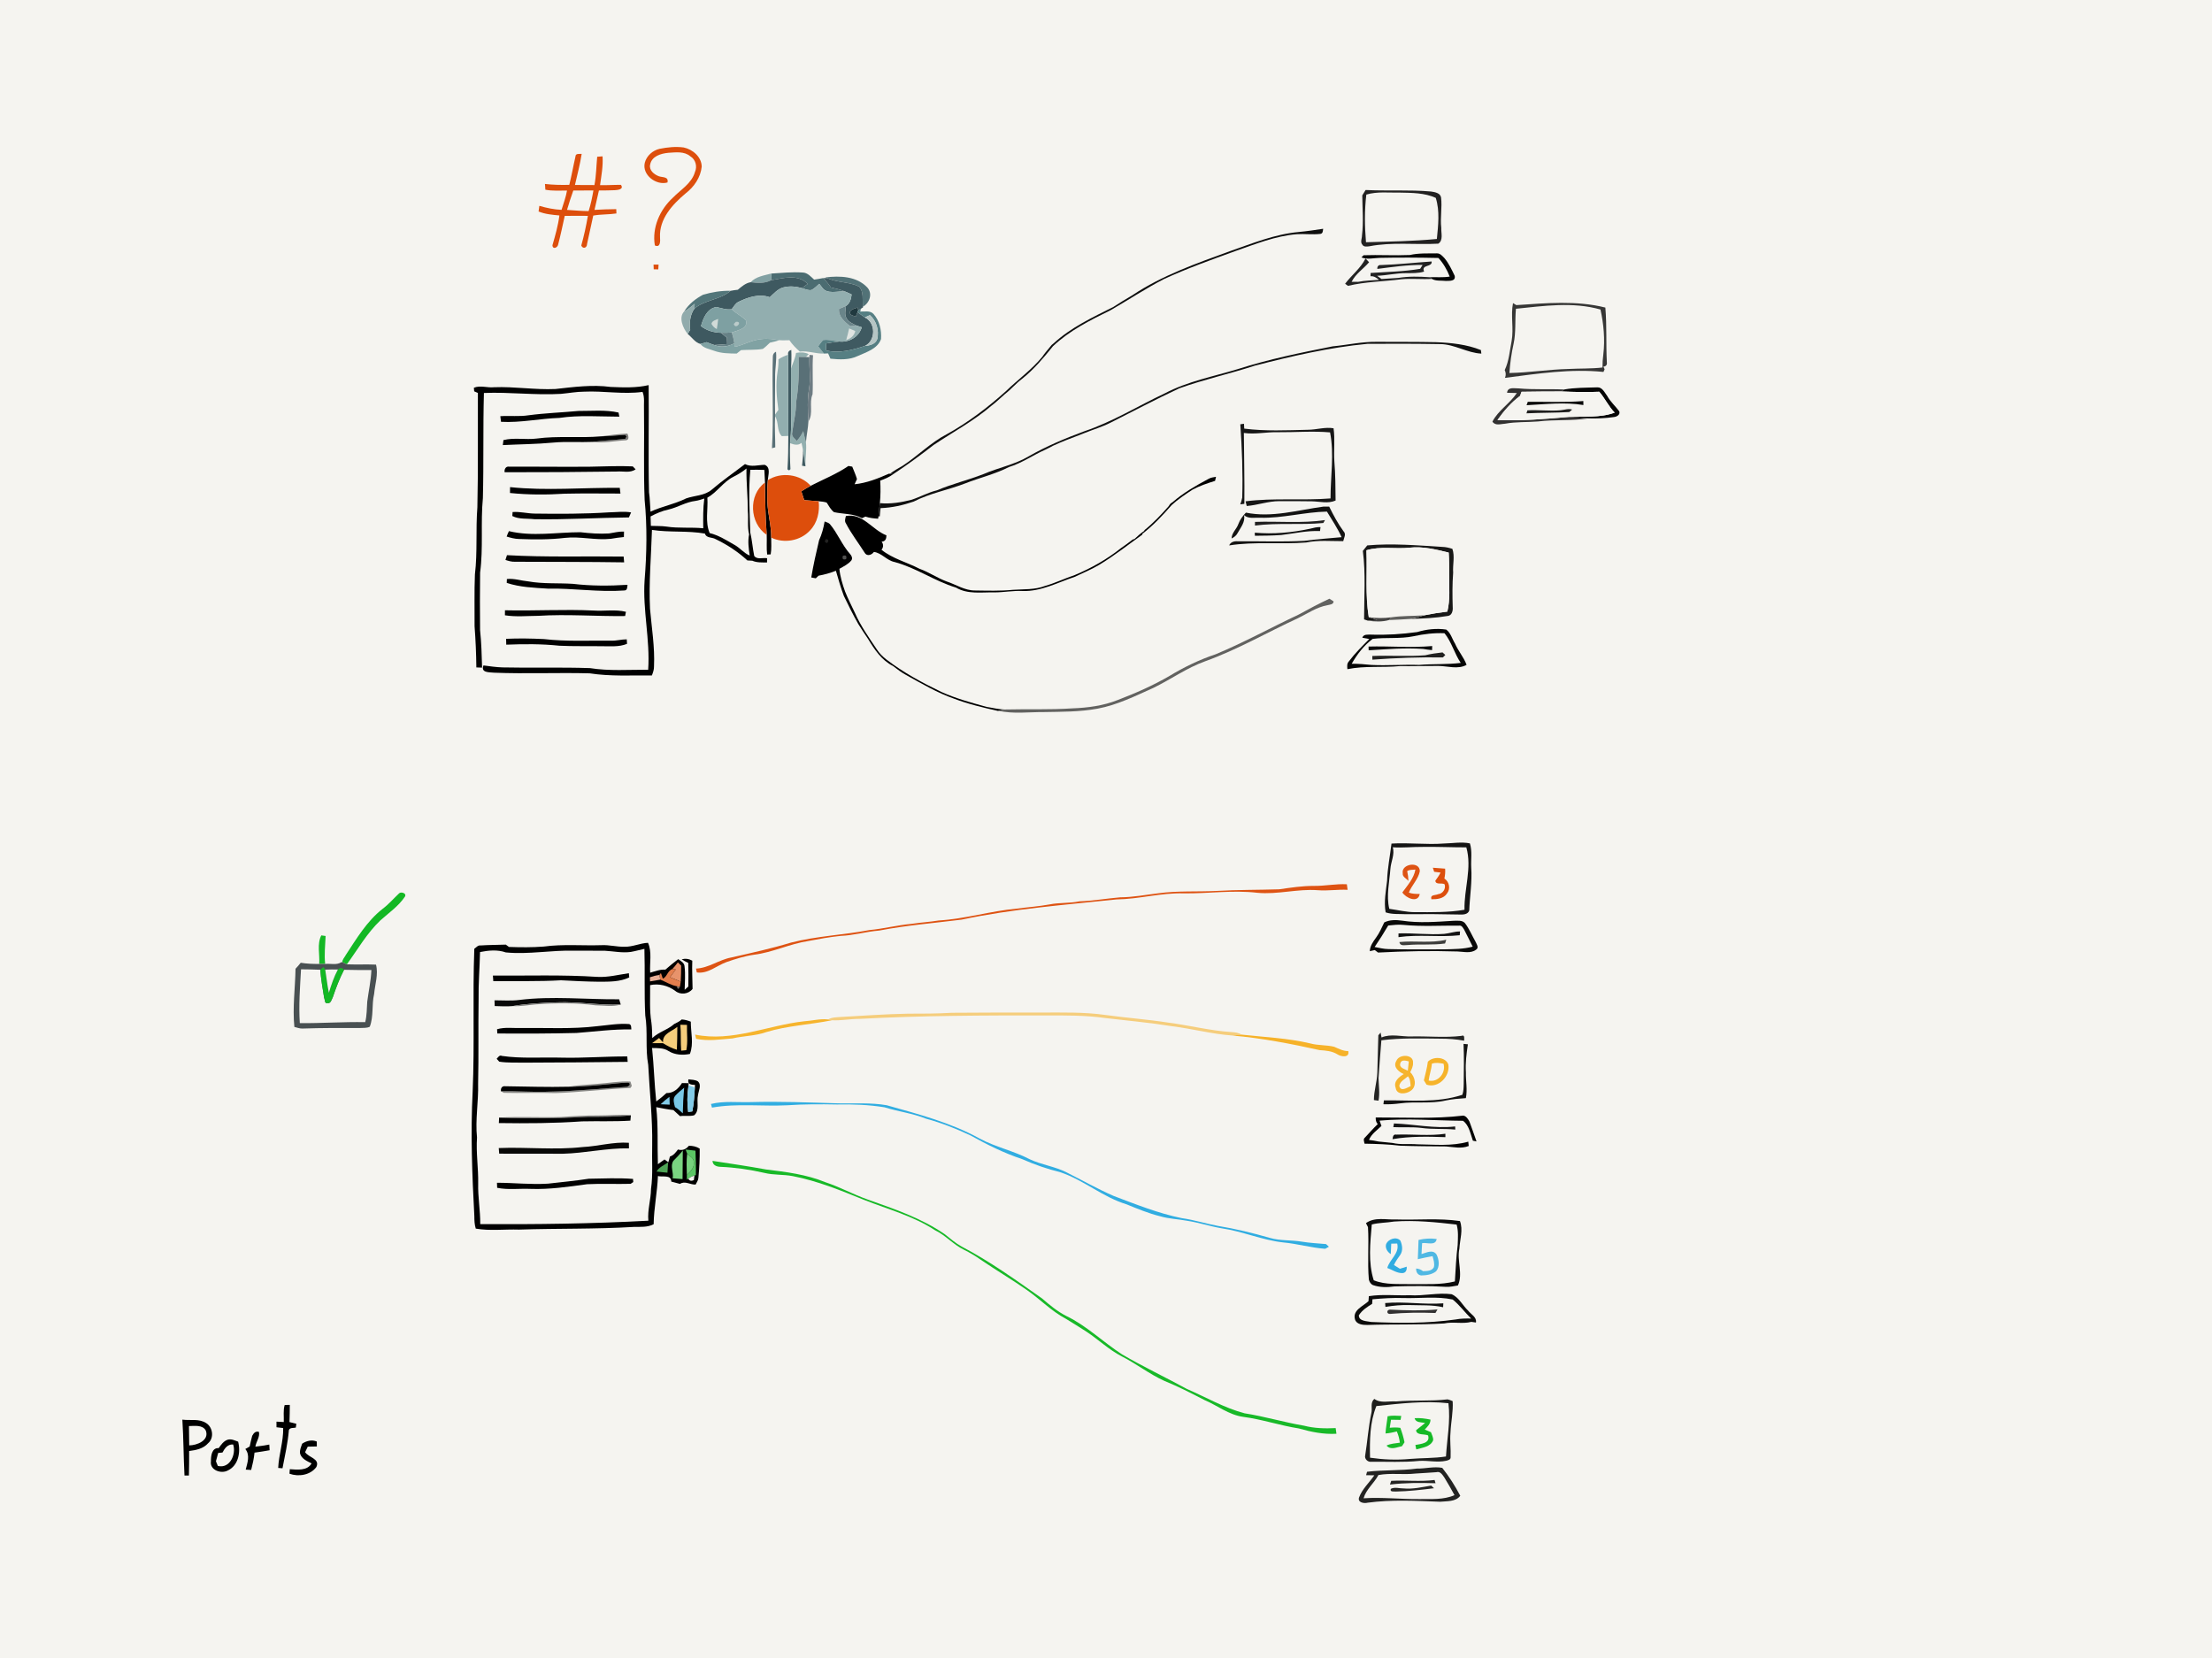 <?xml version="1.0" encoding="UTF-8" ?>
<!DOCTYPE svg PUBLIC "-//W3C//DTD SVG 1.1//EN" "http://www.w3.org/Graphics/SVG/1.1/DTD/svg11.dtd">
<svg width="1155pt" height="866pt" viewBox="0 0 1155 866" version="1.1" xmlns="http://www.w3.org/2000/svg">
<path fill="#f5f4f0" d=" M 0.00 0.00 L 1155.00 0.00 L 1155.00 866.00 L 0.00 866.00 L 0.00 0.00 Z" />
<path fill="#dd4e0c" d=" M 344.37 77.72 C 348.50 76.90 352.77 76.44 356.97 77.00 C 361.68 77.98 366.33 81.92 366.40 87.02 C 365.83 92.65 362.42 97.59 358.02 100.98 C 351.15 106.74 344.10 114.34 344.64 123.97 C 344.78 125.76 344.92 129.56 341.93 128.16 C 340.37 118.89 344.53 109.50 351.31 103.27 C 355.41 99.03 361.16 95.81 362.88 89.79 C 364.18 86.91 363.22 83.27 360.47 81.64 C 357.27 78.88 352.85 79.57 348.98 79.79 C 345.12 80.15 340.29 81.55 339.48 85.94 C 338.77 88.91 341.58 91.13 344.04 92.04 C 346.00 92.72 349.22 92.15 348.53 95.28 C 342.66 96.99 335.14 91.35 336.68 84.99 C 337.59 81.39 340.79 78.55 344.37 77.72 Z" />
<path fill="#dd4e0c" d=" M 300.47 81.79 C 300.50 79.92 302.56 80.49 303.73 80.34 C 302.87 85.82 301.46 91.19 300.21 96.59 C 303.60 96.63 306.99 96.64 310.38 96.64 C 311.35 91.76 311.34 86.78 311.83 81.85 C 312.53 81.80 313.93 81.69 314.63 81.64 C 314.96 86.69 314.02 91.69 313.32 96.67 C 316.96 96.79 320.59 96.48 324.23 96.53 C 325.93 98.93 322.44 99.23 321.02 99.32 C 318.26 99.48 315.49 99.42 312.73 99.47 C 312.00 102.85 311.20 106.22 310.42 109.59 C 314.20 109.38 317.99 109.23 321.78 109.21 C 321.80 109.78 321.85 110.90 321.87 111.46 C 317.87 112.07 313.77 111.85 309.77 112.57 C 308.62 117.50 307.69 122.48 306.53 127.41 C 306.55 129.40 304.42 130.23 303.52 128.22 C 304.93 123.11 306.08 117.94 306.96 112.72 C 302.93 112.72 298.90 112.62 294.88 112.74 C 293.78 117.72 292.74 122.71 291.45 127.64 C 291.24 129.28 288.60 130.52 288.46 128.07 C 289.93 122.95 291.42 117.81 292.09 112.51 C 288.42 112.16 284.67 111.86 281.22 110.44 C 281.35 109.46 281.48 108.47 281.62 107.49 C 285.40 108.59 289.27 109.41 293.21 109.58 C 294.26 106.25 295.46 102.96 296.07 99.51 C 292.30 99.47 288.48 99.81 284.76 99.06 C 284.71 98.31 284.61 96.81 284.56 96.06 C 288.77 96.54 293.01 96.63 297.25 96.52 C 298.50 91.65 299.33 86.68 300.47 81.79 Z" />
<path fill="#f5f4f0" d=" M 299.35 99.49 C 302.85 99.48 306.35 99.46 309.85 99.45 C 309.22 103.09 308.48 106.72 307.35 110.24 C 303.58 110.23 299.83 109.82 296.07 109.61 C 297.08 106.21 298.14 102.83 299.35 99.49 Z" />
<path fill="#222121" d=" M 713.05 99.22 C 724.41 99.78 735.81 99.01 747.16 100.00 C 749.13 100.30 751.99 100.71 752.45 103.08 C 753.11 108.37 751.94 113.69 752.57 118.99 C 752.43 121.69 753.74 125.44 751.02 127.24 C 739.04 127.90 726.87 126.29 715.02 128.60 C 713.82 128.74 712.07 129.06 711.37 127.78 C 710.13 126.45 711.18 124.53 711.16 122.97 C 712.01 116.01 711.37 109.00 711.31 102.02 C 711.89 101.09 712.46 100.16 713.05 99.22 Z" />
<path fill="#f5f4f0" d=" M 713.43 101.61 C 719.12 99.90 725.12 100.70 730.98 100.57 C 737.23 100.69 743.92 100.69 749.68 103.32 C 751.87 110.16 750.95 117.70 750.26 124.79 C 737.95 125.96 725.60 126.14 713.25 126.49 C 712.57 118.20 712.44 109.88 713.43 101.61 Z" />
<path fill="#0e0e0e" d=" M 678.16 121.14 C 682.41 120.74 686.64 120.11 690.88 119.46 C 690.74 120.54 690.81 121.98 689.40 122.14 C 685.30 122.62 681.15 122.02 677.04 122.30 C 665.91 123.22 655.48 127.48 645.03 131.11 C 632.49 135.64 619.91 140.15 607.78 145.71 C 598.21 150.64 589.25 156.62 579.92 161.97 C 569.30 167.21 558.48 172.57 549.80 180.80 C 544.92 186.86 539.89 192.86 533.78 197.74 C 530.54 200.15 527.95 203.29 524.77 205.75 C 522.42 207.74 520.27 209.95 517.80 211.78 C 508.49 219.79 497.66 225.57 487.50 232.36 C 480.63 237.71 473.59 242.87 466.32 247.65 C 465.91 247.59 465.09 247.46 464.68 247.40 C 466.73 245.82 468.98 244.55 471.23 243.27 C 479.23 238.08 485.95 231.07 494.47 226.68 C 505.62 220.50 515.79 212.73 525.26 204.24 C 531.52 198.16 538.70 193.05 544.27 186.27 C 545.44 184.46 546.91 182.88 548.25 181.19 C 548.77 180.42 549.42 179.77 550.20 179.24 C 559.25 170.94 570.49 165.71 581.36 160.27 C 584.58 158.18 587.84 156.14 591.18 154.23 C 606.80 143.77 624.63 137.58 642.16 131.18 C 653.92 127.10 665.64 122.26 678.16 121.14 Z" />
<path fill="#050505" d=" M 712.01 133.28 C 720.05 133.00 728.12 133.52 736.16 133.16 C 740.72 132.11 745.45 132.38 750.10 132.30 C 751.88 132.14 753.10 133.63 754.22 134.79 C 756.51 137.53 758.03 140.82 759.57 144.02 C 760.19 146.96 756.85 146.63 754.95 146.70 C 752.54 146.41 749.80 146.88 747.65 145.64 L 746.50 144.76 C 749.99 144.63 753.49 144.99 756.97 144.43 C 755.59 140.86 753.66 137.53 751.07 134.71 C 740.85 134.50 730.63 134.42 720.41 134.65 C 717.21 134.73 713.96 135.66 710.87 134.42 C 711.16 134.14 711.72 133.57 712.01 133.28 Z" />
<path fill="#222222" d=" M 702.36 148.16 C 705.77 143.63 710.45 140.11 713.02 134.96 C 713.49 135.45 714.41 136.44 714.87 136.94 C 711.91 140.42 707.82 142.97 705.75 147.16 C 706.88 147.18 708.02 147.18 709.17 147.18 C 712.75 146.46 716.40 146.43 720.03 146.14 C 718.79 145.02 717.36 144.07 715.62 144.26 C 715.63 143.83 715.65 142.97 715.66 142.54 C 724.29 141.95 732.98 141.83 741.54 140.38 C 741.86 139.87 742.50 138.85 742.82 138.34 C 734.89 138.29 727.03 139.41 719.18 140.43 C 719.06 139.20 719.75 138.21 721.09 138.41 C 729.93 138.11 738.72 137.14 747.54 136.54 C 748.00 139.70 741.91 137.91 743.60 141.82 C 740.50 142.78 737.23 142.59 734.04 142.64 C 729.00 142.62 724.07 143.83 719.05 144.01 C 719.81 144.57 720.58 145.13 721.36 145.69 C 724.26 145.47 727.18 145.34 730.10 145.12 C 735.49 144.23 741.08 144.37 746.50 144.76 L 747.65 145.64 C 742.37 145.97 737.08 145.34 731.81 145.82 C 722.49 147.04 712.99 147.04 703.83 149.28 C 703.47 149.00 702.73 148.44 702.36 148.16 Z" />
<path fill="#dd4e0c" d=" M 341.25 138.15 C 341.91 138.16 343.22 138.17 343.88 138.18 C 343.84 138.80 343.77 140.04 343.73 140.67 C 343.13 140.65 341.93 140.63 341.34 140.62 C 341.31 140.00 341.27 138.77 341.25 138.15 Z" />
<path fill="#4b6c71" d=" M 402.67 142.85 C 408.13 142.53 413.61 141.92 419.10 142.31 C 421.63 142.36 423.36 144.44 425.10 146.01 C 426.67 145.78 428.24 145.53 429.80 145.21 C 431.32 146.71 432.71 148.35 433.88 150.13 C 436.39 150.67 438.92 151.22 441.29 152.25 C 437.28 151.82 431.71 154.05 429.10 149.89 C 428.78 149.47 428.12 148.63 427.79 148.21 C 426.48 149.32 425.28 150.62 423.74 151.43 C 422.01 151.78 420.35 150.89 418.71 150.48 C 419.71 149.74 420.73 149.01 421.74 148.27 C 416.71 142.91 408.88 145.24 402.58 146.36 C 402.61 145.19 402.64 144.02 402.67 142.85 Z" />
<path fill="#82a1a3" d=" M 391.96 147.37 C 394.70 144.39 398.95 143.86 402.67 142.85 C 402.64 144.02 402.61 145.19 402.58 146.36 C 399.28 148.10 395.54 147.81 391.96 147.37 Z" />
<path fill="#527277" d=" M 430.90 144.87 C 438.45 143.92 447.26 144.19 452.85 150.10 C 455.79 153.34 454.09 158.14 450.60 160.15 C 450.16 156.67 451.22 152.30 448.49 149.61 C 443.27 147.09 437.11 147.61 431.80 145.20 L 430.90 144.87 Z" />
<path fill="#3e5960" d=" M 402.58 146.36 C 408.88 145.24 416.71 142.91 421.74 148.27 C 420.73 149.01 419.71 149.74 418.71 150.48 C 415.57 149.53 412.17 149.26 408.99 150.09 C 406.09 150.88 404.07 153.27 401.94 155.22 C 396.38 153.23 390.56 155.20 385.52 157.67 C 383.93 158.45 383.14 160.15 382.08 161.46 C 379.29 161.92 376.67 160.84 373.99 160.33 C 369.19 161.17 367.18 166.14 366.01 170.29 C 369.00 172.63 372.71 173.70 376.48 173.79 C 377.50 174.65 378.54 175.51 379.57 176.37 C 379.61 177.46 379.65 178.56 379.70 179.66 C 377.45 179.86 375.21 180.08 372.96 180.16 C 371.59 179.73 370.26 179.19 368.94 178.68 C 367.85 178.99 366.77 179.30 365.69 179.59 C 363.01 178.93 361.23 176.07 359.07 174.37 C 359.40 173.83 360.06 172.76 360.39 172.22 C 359.89 168.32 360.31 164.36 362.64 161.09 C 368.16 156.49 375.99 156.61 381.47 151.86 C 382.71 151.59 383.99 151.47 385.26 151.31 C 387.23 149.66 389.32 147.79 391.96 147.37 C 395.54 147.81 399.28 148.10 402.58 146.36 Z" />
<path fill="#3f5a61" d=" M 429.80 145.21 C 430.30 145.21 431.30 145.20 431.80 145.20 C 437.11 147.61 443.27 147.09 448.49 149.61 C 451.22 152.30 450.16 156.67 450.60 160.15 L 450.61 160.55 L 449.66 161.12 C 449.28 161.35 448.52 161.81 448.14 162.04 L 447.77 160.62 C 446.29 161.16 444.45 161.38 443.71 162.99 C 443.80 164.73 445.57 164.82 446.83 165.32 C 447.06 164.74 447.52 163.59 447.75 163.01 C 449.01 163.94 450.28 164.85 451.56 165.75 C 457.38 168.44 457.38 177.96 451.57 180.66 C 445.05 182.76 438.10 184.72 431.25 182.95 C 431.29 181.74 431.34 180.54 431.38 179.34 C 433.66 178.95 435.94 178.54 438.25 178.34 C 443.35 178.90 448.50 175.92 449.98 170.90 C 449.30 170.68 447.95 170.25 447.28 170.03 C 445.29 169.06 442.99 168.15 441.93 166.06 C 440.85 164.13 441.56 161.86 441.67 159.79 C 443.81 158.49 444.42 156.06 444.67 153.75 C 443.54 153.23 442.43 152.70 441.29 152.25 C 438.92 151.22 436.39 150.67 433.88 150.13 C 432.71 148.35 431.32 146.71 429.80 145.21 Z" />
<path fill="#92aeaf" d=" M 423.74 151.43 C 425.28 150.62 426.48 149.32 427.79 148.21 C 428.12 148.63 428.78 149.47 429.10 149.89 C 431.71 154.05 437.28 151.82 441.29 152.25 C 442.43 152.70 443.54 153.23 444.67 153.75 C 444.42 156.06 443.81 158.49 441.67 159.79 C 440.49 160.32 439.29 160.81 438.10 161.30 C 437.71 165.42 441.05 167.97 443.86 170.33 C 444.71 170.25 446.42 170.10 447.28 170.03 C 447.95 170.25 449.30 170.68 449.98 170.90 C 448.50 175.92 443.35 178.90 438.25 178.34 C 435.43 178.00 432.58 177.16 429.73 177.59 C 428.80 178.61 428.03 179.75 427.23 180.86 C 428.22 182.11 429.21 183.37 430.19 184.63 C 425.95 184.81 421.89 183.04 417.62 183.61 C 415.60 181.82 413.71 179.89 412.19 177.66 C 410.45 177.68 408.71 177.78 406.99 177.64 C 403.99 177.19 400.97 176.67 397.94 177.04 C 392.87 177.33 388.47 180.14 383.57 181.15 C 383.53 180.68 383.46 179.75 383.43 179.28 C 383.15 177.35 382.66 175.47 382.13 173.61 C 385.05 172.52 390.92 171.54 389.44 167.19 C 387.20 165.04 384.29 163.66 382.08 161.46 C 383.14 160.15 383.93 158.45 385.52 157.67 C 390.56 155.20 396.38 153.23 401.94 155.22 C 404.07 153.27 406.09 150.88 408.99 150.09 C 412.17 149.26 415.57 149.53 418.71 150.48 C 420.35 150.89 422.01 151.78 423.74 151.43 Z" />
<path fill="#53767a" d=" M 367.07 153.92 C 371.72 152.55 376.61 151.73 381.47 151.86 C 375.99 156.61 368.16 156.49 362.64 161.09 L 362.71 158.65 C 361.32 159.76 359.97 160.92 358.50 161.93 C 358.19 162.10 357.57 162.44 357.26 162.61 C 359.58 158.83 363.19 155.97 367.07 153.92 Z" />
<path fill="#363635" d=" M 790.02 158.27 C 790.46 158.53 791.32 159.07 791.75 159.33 C 807.20 158.30 823.06 156.79 838.24 160.61 C 839.05 170.08 838.53 179.58 839.01 189.06 C 839.25 190.48 838.66 191.28 837.22 191.47 L 837.85 192.84 C 837.70 193.18 837.41 193.87 837.26 194.22 C 820.09 192.47 802.84 195.11 785.83 197.32 C 786.40 195.94 786.34 194.57 785.69 193.26 C 787.96 188.49 788.30 183.12 789.31 178.00 C 790.47 171.47 788.74 164.75 790.02 158.27 Z" />
<path fill="#91abac" d=" M 358.50 161.93 C 359.97 160.92 361.32 159.76 362.71 158.65 L 362.64 161.09 C 360.31 164.36 359.89 168.32 360.39 172.22 C 360.06 172.76 359.40 173.83 359.07 174.37 C 356.62 171.38 354.17 165.79 357.26 162.61 C 357.57 162.44 358.19 162.10 358.50 161.93 Z" />
<path fill="#7ea0a2" d=" M 366.01 170.29 C 367.18 166.14 369.19 161.17 373.99 160.33 C 376.67 160.84 379.29 161.92 382.08 161.46 C 384.29 163.66 387.20 165.04 389.44 167.19 C 390.92 171.54 385.05 172.52 382.13 173.61 C 380.24 173.77 378.36 173.84 376.48 173.79 C 372.71 173.70 369.00 172.63 366.01 170.29 Z" />
<path fill="#6a858a" d=" M 438.10 161.30 C 439.29 160.81 440.49 160.32 441.67 159.79 C 441.56 161.86 440.85 164.13 441.93 166.06 C 442.99 168.15 445.29 169.06 447.28 170.03 C 446.42 170.10 444.71 170.25 443.86 170.33 C 441.05 167.97 437.71 165.42 438.10 161.30 Z" />
<path fill="#f5f4f0" d=" M 791.55 161.23 C 806.17 159.75 821.28 157.52 835.70 161.63 C 837.37 169.29 838.11 177.19 837.19 185.01 C 836.87 187.29 836.73 189.60 836.75 191.91 C 830.85 192.58 824.92 192.36 819.01 192.67 C 808.69 192.91 798.46 194.59 788.14 194.78 C 788.49 189.64 789.20 184.54 790.32 179.52 C 791.64 173.50 790.96 167.32 791.55 161.23 Z" />
<path fill="#20393f" d=" M 443.71 162.99 C 444.45 161.38 446.29 161.16 447.77 160.62 L 448.14 162.04 L 447.75 163.01 C 447.52 163.59 447.06 164.74 446.83 165.32 C 445.57 164.82 443.80 164.73 443.71 162.99 Z" />
<path fill="#567f83" d=" M 448.14 162.04 C 448.52 161.81 449.28 161.35 449.66 161.12 L 449.15 162.68 C 451.43 162.80 454.25 162.01 456.06 163.90 C 459.25 167.38 460.35 172.44 460.03 177.04 C 458.27 182.15 452.40 183.85 447.94 185.88 C 443.47 188.05 438.41 187.78 433.60 187.30 C 433.19 186.38 432.79 185.46 432.40 184.54 C 431.85 184.56 430.74 184.61 430.19 184.63 C 429.21 183.37 428.22 182.11 427.23 180.86 C 428.03 179.75 428.80 178.61 429.73 177.59 C 432.58 177.16 435.43 178.00 438.25 178.34 C 435.94 178.54 433.66 178.95 431.38 179.34 C 431.34 180.54 431.29 181.74 431.25 182.95 C 438.10 184.72 445.05 182.76 451.57 180.66 C 454.14 180.44 457.22 179.73 458.10 176.92 C 459.01 172.48 457.71 167.58 454.21 164.57 C 453.55 164.87 452.22 165.46 451.56 165.75 C 450.28 164.85 449.01 163.94 447.75 163.01 L 448.14 162.04 Z" />
<path fill="#b6c6c5" d=" M 451.56 165.75 C 452.22 165.46 453.55 164.87 454.21 164.57 C 457.71 167.58 459.01 172.48 458.10 176.92 C 457.22 179.73 454.14 180.44 451.57 180.66 C 457.38 177.96 457.38 168.44 451.56 165.75 Z" />
<path fill="#d1dbd8" d=" M 371.48 169.07 C 371.86 167.44 373.70 167.11 374.99 166.53 C 374.82 168.32 374.60 170.11 374.28 171.88 C 373.04 171.21 372.10 170.28 371.48 169.07 Z" />
<path fill="#bbcbca" d=" M 384.21 168.05 C 388.17 167.54 384.07 172.55 383.14 169.18 C 383.40 168.90 383.94 168.33 384.21 168.05 Z" />
<path fill="#e0e5e2" d=" M 443.38 171.50 C 444.45 171.96 445.52 172.42 446.59 172.88 C 446.02 175.34 444.17 176.82 441.85 177.55 C 442.42 175.55 442.93 173.53 443.38 171.50 Z" />
<path fill="#668186" d=" M 376.48 173.79 C 378.36 173.84 380.24 173.77 382.13 173.61 C 382.66 175.47 383.15 177.35 383.43 179.28 C 380.19 181.01 376.43 181.56 372.96 180.16 C 375.21 180.08 377.45 179.86 379.70 179.66 C 379.65 178.56 379.61 177.46 379.57 176.37 C 378.54 175.51 377.50 174.65 376.48 173.79 Z" />
<path fill="#80a2a3" d=" M 383.57 181.15 C 388.47 180.14 392.87 177.33 397.94 177.04 C 400.97 176.67 403.99 177.19 406.99 177.64 C 405.36 178.18 403.69 178.59 402.01 178.95 C 400.80 180.06 399.67 181.26 398.32 182.20 C 394.57 182.85 390.71 182.56 386.92 182.83 C 386.16 183.43 385.41 184.03 384.66 184.63 C 380.71 184.57 376.69 184.57 372.93 183.19 C 370.43 182.22 367.39 181.89 365.69 179.59 C 366.77 179.30 367.85 178.99 368.94 178.68 C 370.26 179.19 371.59 179.73 372.96 180.16 C 376.43 181.56 380.19 181.01 383.43 179.28 C 383.46 179.75 383.53 180.68 383.57 181.15 Z" />
<path fill="#101010" d=" M 695.85 180.86 C 703.57 180.13 711.22 178.36 719.01 178.49 C 729.32 178.56 739.64 178.46 749.96 178.69 C 757.85 179.02 765.86 179.83 773.26 182.80 C 773.31 183.26 773.43 184.19 773.49 184.65 C 766.08 184.30 759.52 179.76 752.04 179.68 C 739.37 179.46 726.69 179.46 714.01 179.54 C 694.10 181.42 674.56 185.95 655.22 190.94 C 642.19 195.20 628.75 198.11 615.83 202.76 C 603.65 208.41 591.80 214.73 579.80 220.75 C 575.44 222.95 570.74 224.32 566.23 226.15 C 563.07 227.31 559.99 228.67 556.82 229.79 C 554.47 230.73 552.13 231.69 549.84 232.76 C 548.52 233.49 547.18 234.17 545.82 234.82 C 539.41 237.65 533.63 241.81 526.86 243.87 C 519.54 247.60 511.48 249.47 503.86 252.47 C 495.03 255.89 485.54 257.55 477.08 261.92 C 471.51 263.83 465.68 265.14 459.78 265.34 C 459.64 266.78 459.50 268.22 459.36 269.66 L 458.71 269.61 C 458.91 267.30 459.14 265.01 459.43 262.73 C 465.01 263.28 470.61 262.33 476.01 260.96 C 480.45 259.50 484.57 257.17 489.14 256.06 C 497.07 252.72 505.48 250.70 513.49 247.58 C 521.27 244.19 529.83 242.64 537.18 238.25 C 546.40 232.99 556.22 228.87 566.17 225.20 C 580.91 220.27 594.17 211.99 608.19 205.41 C 620.16 199.10 633.60 196.60 646.45 192.70 C 662.59 187.52 679.24 184.16 695.85 180.86 Z" />
<path fill="#3f5a61" d=" M 411.53 185.22 C 411.27 183.94 411.90 183.07 413.18 182.72 C 413.33 185.92 413.24 189.13 413.07 192.34 C 412.86 205.36 413.86 218.43 412.54 231.42 C 412.37 235.94 412.49 240.47 412.74 245.00 L 412.02 245.64 L 411.17 245.09 C 411.55 239.28 411.63 233.46 411.62 227.64 C 411.62 213.50 411.47 199.36 411.53 185.22 Z" />
<path fill="#597077" d=" M 403.55 186.03 C 403.60 184.95 404.15 184.16 405.20 183.65 C 405.65 188.12 404.63 192.55 404.73 197.02 C 404.73 203.51 404.59 209.99 404.71 216.47 C 404.71 216.71 404.71 217.17 404.71 217.40 C 404.41 222.80 404.80 228.19 404.81 233.59 C 404.38 233.71 403.51 233.94 403.08 234.06 C 404.05 218.07 403.03 202.03 403.55 186.03 Z" />
<path fill="#92afaf" d=" M 415.65 184.30 C 417.89 183.84 420.19 183.89 422.30 184.91 L 420.83 186.42 C 419.54 186.41 418.26 186.39 416.99 186.37 C 417.29 194.25 417.03 202.16 415.70 209.95 C 415.76 215.41 414.28 220.67 413.63 226.05 C 413.18 227.93 415.05 229.01 416.05 230.26 C 417.40 228.72 418.59 227.02 419.41 225.14 C 419.83 227.07 420.32 229.00 420.82 230.93 C 421.28 235.09 420.40 239.31 420.58 243.50 C 420.19 240.50 419.77 237.51 419.20 234.53 C 418.98 233.43 418.75 232.34 418.51 231.25 C 416.66 232.82 414.56 232.19 412.54 231.42 C 413.86 218.43 412.86 205.36 413.07 192.34 C 413.94 189.66 415.23 187.11 415.65 184.30 Z" />
<path fill="#92aeaf" d=" M 406.47 187.64 C 408.04 186.61 409.75 185.83 411.53 185.22 C 411.47 199.36 411.62 213.50 411.62 227.64 C 410.77 227.67 409.07 227.72 408.22 227.75 C 405.43 224.94 406.78 220.62 404.71 217.40 C 404.71 217.17 404.71 216.71 404.71 216.47 C 405.14 215.86 406.00 214.62 406.43 214.01 C 405.48 207.38 404.98 200.64 406.00 193.99 C 406.36 191.89 406.53 189.76 406.47 187.64 Z" />
<path fill="#597077" d=" M 416.99 186.37 C 418.26 186.39 419.54 186.41 420.83 186.42 C 421.28 186.44 422.18 186.46 422.63 186.48 C 422.43 191.98 423.36 197.51 422.46 202.99 C 421.49 208.63 421.74 214.38 422.12 220.07 C 421.93 223.71 421.12 227.29 420.82 230.93 C 420.32 229.00 419.83 227.07 419.41 225.14 C 418.59 227.02 417.40 228.72 416.05 230.26 C 415.05 229.01 413.18 227.93 413.63 226.05 C 414.28 220.67 415.76 215.41 415.70 209.95 C 417.03 202.16 417.29 194.25 416.99 186.37 Z" />
<path fill="#6e7c83" d=" M 422.65 185.31 L 424.53 185.48 C 424.05 192.28 424.63 199.09 424.28 205.89 C 422.31 210.40 424.90 215.85 422.12 220.07 C 421.74 214.38 421.49 208.63 422.46 202.99 C 423.36 197.51 422.43 191.98 422.63 186.48 L 422.65 185.31 Z" />
<path fill="#000000" d=" M 318.87 202.06 C 325.48 202.33 332.20 202.62 338.70 201.10 C 338.91 219.75 338.44 238.42 338.88 257.07 C 339.40 260.42 339.37 263.82 339.67 267.19 C 345.69 264.39 352.30 263.25 358.25 260.27 C 362.67 258.70 367.88 258.91 371.64 255.70 C 377.18 250.94 383.24 246.78 389.00 242.34 C 392.24 244.03 395.86 242.79 399.29 242.73 C 402.61 244.06 401.08 248.07 400.90 250.74 C 400.58 254.46 400.56 258.21 400.66 261.94 C 400.85 268.26 402.77 274.40 402.68 280.74 C 402.65 283.65 402.94 286.61 402.41 289.49 L 400.57 289.57 C 400.14 286.16 400.49 282.72 400.34 279.29 C 399.66 270.20 399.51 261.10 399.45 251.97 C 399.38 249.77 399.24 247.57 399.11 245.38 C 396.66 245.28 394.22 245.29 391.79 245.32 C 390.73 256.19 391.46 267.10 391.74 277.99 C 392.70 282.03 392.98 286.20 393.81 290.28 C 395.28 292.37 398.34 291.12 400.53 291.49 C 400.53 292.05 400.52 293.16 400.52 293.71 C 397.93 293.68 395.24 293.86 392.82 292.80 C 392.18 292.76 390.89 292.69 390.25 292.65 C 385.32 288.12 379.68 284.40 373.65 281.52 C 371.85 280.43 368.73 281.08 368.09 278.63 C 358.95 277.02 349.59 278.12 340.42 276.71 C 340.01 290.43 338.73 304.16 339.41 317.90 C 340.27 327.91 341.97 337.90 341.49 347.99 C 341.55 349.64 340.96 351.19 340.39 352.71 C 329.57 352.62 318.67 353.26 307.94 351.61 C 291.30 351.16 274.63 351.94 257.99 351.27 C 255.49 351.00 250.91 351.39 252.44 347.48 C 255.71 347.91 258.99 348.40 262.31 348.51 C 277.54 348.86 292.80 348.35 308.03 348.88 C 318.08 350.47 328.32 349.69 338.45 349.72 C 339.53 334.08 335.52 318.63 336.58 303.00 C 337.71 289.04 337.96 274.98 336.60 261.03 C 335.97 245.37 336.50 229.68 336.26 214.01 C 336.10 210.89 336.74 207.61 335.51 204.64 C 325.35 206.03 315.16 204.03 304.97 204.52 C 300.93 204.54 296.95 205.31 292.93 205.67 C 279.51 206.46 266.11 204.65 252.68 205.21 C 252.17 223.49 252.61 241.79 252.14 260.07 C 250.90 273.02 252.40 286.10 250.69 299.02 C 250.55 309.01 250.58 319.01 250.67 329.00 C 251.36 335.52 251.54 342.08 251.72 348.63 C 250.72 348.59 249.72 348.55 248.73 348.52 C 248.65 341.35 248.34 334.19 247.80 327.04 C 247.86 318.01 247.61 308.96 247.98 299.94 C 249.38 288.31 248.34 276.58 249.26 264.93 C 249.71 245.02 249.44 225.10 249.53 205.19 C 249.04 204.98 248.08 204.56 247.60 204.35 C 247.56 203.89 247.47 202.96 247.43 202.49 C 250.77 201.07 254.46 202.61 257.97 202.21 C 268.67 201.79 279.31 203.63 290.01 203.14 C 299.58 202.08 309.25 200.77 318.87 202.06 Z" />
<path fill="#050505" d=" M 816.69 203.40 C 822.41 202.37 828.27 202.46 834.07 202.27 C 836.67 202.16 837.88 205.02 839.23 206.79 C 840.87 209.79 843.49 212.05 845.50 214.78 C 846.15 216.54 844.19 217.65 842.77 217.77 C 838.35 218.42 833.84 218.59 829.38 218.47 C 826.02 218.13 822.65 217.83 819.28 217.70 C 827.23 217.29 835.45 218.29 843.11 215.47 C 839.91 212.22 838.02 208.00 835.06 204.57 C 828.48 204.86 821.90 204.70 815.33 204.42 C 815.67 204.17 816.35 203.66 816.69 203.40 Z" />
<path fill="#323131" d=" M 786.91 205.10 C 787.25 201.88 790.69 202.87 792.98 202.82 C 800.87 203.56 808.79 203.02 816.69 203.40 C 816.35 203.66 815.67 204.17 815.33 204.42 C 808.37 204.46 801.42 204.44 794.47 204.59 C 794.28 205.12 793.90 206.18 793.72 206.72 C 789.07 210.18 785.22 214.63 781.90 219.34 C 794.37 219.87 806.88 218.77 819.28 217.70 C 822.65 217.83 826.02 218.13 829.38 218.47 C 820.66 219.82 811.78 219.02 803.04 220.08 C 797.34 220.55 791.57 220.19 785.93 221.24 C 783.67 221.35 780.79 222.51 779.27 220.16 C 782.33 214.25 788.39 210.74 792.03 205.23 C 790.31 205.19 788.61 205.16 786.91 205.10 Z" />
<path fill="#f5f4f0" d=" M 793.72 206.72 C 793.90 206.18 794.28 205.12 794.47 204.59 C 801.42 204.44 808.37 204.46 815.33 204.42 C 821.90 204.70 828.48 204.86 835.06 204.57 C 838.02 208.00 839.91 212.22 843.11 215.47 C 835.45 218.29 827.23 217.29 819.28 217.70 C 806.88 218.77 794.37 219.87 781.90 219.34 C 785.22 214.63 789.07 210.18 793.72 206.72 Z" />
<path fill="#0b0b0b" d=" M 797.74 209.81 C 807.40 209.71 817.09 210.23 826.74 209.41 C 826.75 209.94 826.77 210.99 826.78 211.51 C 816.93 209.88 806.99 211.09 797.10 211.60 C 797.26 211.15 797.58 210.25 797.74 209.81 Z" />
<path fill="#1e1e1d" d=" M 797.53 214.28 C 803.32 213.90 809.14 214.77 814.93 214.22 C 816.91 214.03 818.90 213.24 820.90 213.87 C 820.53 214.20 819.79 214.85 819.41 215.17 C 811.97 215.59 804.49 215.49 797.04 215.84 C 797.16 215.45 797.41 214.67 797.53 214.28 Z" />
<path fill="#000000" d=" M 276.00 216.85 C 284.64 215.70 293.34 215.41 302.01 214.60 C 308.98 214.65 316.11 213.88 322.97 215.43 C 323.11 216.14 323.24 216.86 323.38 217.57 C 312.97 217.54 302.48 216.69 292.12 218.22 C 281.92 218.55 271.86 220.83 261.61 220.26 C 261.48 219.28 261.35 218.30 261.24 217.33 C 266.16 216.99 271.11 217.62 276.00 216.85 Z" />
<path fill="#161616" d=" M 647.63 221.55 C 648.11 221.48 649.07 221.35 649.54 221.28 C 649.58 221.92 649.64 223.19 649.68 223.82 C 660.72 225.23 671.89 224.68 682.98 224.42 C 687.44 224.40 691.85 222.88 696.32 223.64 C 697.14 229.38 696.36 235.18 696.74 240.95 C 697.30 247.74 697.33 254.56 697.38 261.38 C 693.42 263.11 689.11 261.86 684.99 261.78 C 679.32 261.66 673.65 261.71 667.98 261.70 C 662.20 261.69 656.68 263.78 650.98 264.23 C 650.83 263.62 650.53 262.39 650.38 261.78 C 665.11 259.89 679.97 261.45 694.74 260.27 C 694.72 248.79 696.72 237.15 694.50 225.78 C 685.35 224.99 676.18 225.79 667.02 225.70 C 661.16 225.56 655.33 226.93 649.48 226.08 C 649.56 238.41 649.89 250.82 649.74 263.10 C 649.21 263.17 648.14 263.30 647.61 263.37 C 648.06 262.22 648.40 261.05 648.63 259.85 C 649.01 247.08 648.51 234.29 647.63 221.55 Z" />
<path fill="#7f7e7c" d=" M 313.85 227.85 C 318.42 227.27 323.00 226.58 327.61 226.41 C 328.10 227.58 328.79 229.64 326.87 229.91 C 321.09 230.19 315.29 231.54 309.52 230.75 C 315.15 229.97 320.85 229.85 326.50 229.15 C 326.66 228.87 326.98 228.30 327.14 228.02 C 326.99 227.78 326.68 227.31 326.53 227.08 C 322.30 227.32 318.08 227.76 313.85 227.85 Z" />
<path fill="#000000" d=" M 326.53 227.08 C 326.68 227.31 326.99 227.78 327.14 228.02 C 326.98 228.30 326.66 228.87 326.50 229.15 C 320.85 229.85 315.15 229.97 309.52 230.75 C 302.66 231.05 295.77 230.47 288.93 231.11 C 280.16 231.94 271.34 231.98 262.55 232.42 C 262.63 231.77 262.79 230.46 262.87 229.81 C 268.49 228.39 274.39 229.72 280.11 229.02 C 291.30 227.49 302.63 228.84 313.85 227.85 C 318.08 227.76 322.30 227.32 326.53 227.08 Z" />
<path fill="#3f5a61" d=" M 419.20 234.53 C 419.77 237.51 420.19 240.50 420.58 243.50 L 418.79 243.19 C 419.03 240.31 419.55 237.44 419.20 234.53 Z" />
<path fill="#000000" d=" M 307.97 243.71 C 315.44 243.61 322.93 243.18 330.39 243.54 C 330.77 243.92 331.52 244.68 331.89 245.06 C 329.04 247.16 325.31 245.95 322.04 246.23 C 302.53 246.49 283.00 246.63 263.49 246.60 C 263.21 245.10 264.11 243.32 265.91 243.70 C 279.93 243.62 293.95 243.85 307.97 243.71 Z" />
<path fill="#000000" d=" M 423.30 253.67 C 429.91 250.31 436.86 247.52 443.02 243.32 C 443.52 243.41 444.51 243.58 445.00 243.67 C 445.85 245.82 446.81 247.93 447.47 250.16 C 447.04 251.06 446.62 251.96 446.22 252.87 C 452.52 252.25 458.47 249.86 464.22 247.33 L 464.68 247.40 C 465.09 247.46 465.91 247.59 466.32 247.65 C 464.31 249.18 461.95 250.11 459.60 250.98 C 459.85 254.89 459.80 258.83 459.43 262.73 C 459.14 265.01 458.91 267.30 458.71 269.61 L 458.51 270.86 C 456.26 270.73 454.02 270.48 451.89 269.75 C 451.44 269.96 450.54 270.38 450.09 270.59 C 445.63 268.11 440.32 268.49 435.47 267.44 C 433.77 266.12 432.77 264.19 431.64 262.43 C 430.29 261.99 428.87 261.87 427.48 261.75 C 424.96 261.55 422.44 261.37 419.92 261.16 C 419.43 259.62 418.93 258.09 418.43 256.57 C 420.02 255.56 421.62 254.56 423.30 253.67 Z" />
<path fill="#f5f4f0" d=" M 382.93 248.98 C 385.36 247.78 387.68 246.36 389.77 244.64 C 389.64 252.10 390.51 259.52 390.49 266.99 C 390.86 270.99 390.15 275.12 391.15 279.04 C 390.37 282.72 390.94 286.44 391.46 290.10 C 388.45 288.86 386.43 286.16 383.63 284.59 C 379.43 282.20 375.29 279.51 370.55 278.36 C 368.08 272.56 369.78 266.00 369.35 259.88 C 374.49 257.02 377.64 251.62 382.93 248.98 Z" />
<path fill="#dd4e0c" d=" M 400.90 250.74 C 407.83 246.25 417.74 247.54 423.30 253.67 C 421.62 254.56 420.02 255.56 418.43 256.57 C 418.93 258.09 419.43 259.62 419.92 261.16 C 422.44 261.37 424.96 261.55 427.48 261.75 C 428.08 267.17 426.85 272.98 422.96 276.98 C 417.92 282.48 409.37 283.94 402.68 280.74 C 402.77 274.40 400.85 268.26 400.66 261.94 C 400.56 258.21 400.58 254.46 400.90 250.74 Z" />
<path fill="#000000" d=" M 631.04 250.06 C 632.22 249.36 633.60 249.22 634.94 248.98 C 634.82 249.51 634.57 250.57 634.45 251.10 C 630.41 252.36 626.38 253.70 622.65 255.71 C 618.88 258.20 615.10 260.68 611.77 263.76 C 607.08 269.12 602.15 274.41 596.49 278.75 L 596.47 279.18 C 589.01 284.48 581.84 290.21 573.98 294.93 C 569.90 297.40 565.45 299.14 561.17 301.22 C 552.28 304.17 543.61 308.93 533.98 308.61 C 529.06 308.35 524.21 309.32 519.31 309.33 C 512.51 309.17 505.30 310.49 499.15 306.81 C 487.99 303.44 478.36 296.46 467.07 293.47 C 463.03 292.67 460.34 288.71 456.30 288.21 C 455.15 289.90 452.54 290.69 451.42 288.52 C 448.19 283.44 444.47 278.63 441.69 273.28 C 440.85 272.09 441.41 270.72 441.68 269.47 C 450.50 267.76 455.47 276.75 462.86 279.55 C 462.82 281.26 462.37 282.77 460.34 282.83 C 461.38 284.28 461.34 285.72 460.28 287.09 C 466.14 291.79 473.54 293.58 480.10 297.00 C 485.04 298.76 489.39 301.81 494.30 303.64 C 499.21 305.24 503.71 308.37 509.06 308.35 C 515.69 308.44 522.34 308.66 528.96 308.00 C 534.58 307.61 540.39 308.04 545.75 305.94 C 551.05 304.44 556.02 302.01 561.24 300.26 C 569.82 296.67 577.98 292.06 585.28 286.26 C 587.36 284.78 589.47 283.33 591.48 281.73 L 592.36 281.47 C 593.96 279.95 595.61 278.48 597.44 277.24 L 597.59 276.83 C 602.24 273.10 606.36 268.72 610.30 264.25 C 610.72 263.39 611.36 262.73 612.21 262.28 C 617.87 257.33 624.44 253.58 631.04 250.06 Z" />
<path fill="#dd4e0c" d=" M 400.34 279.29 C 391.33 273.27 390.61 258.44 399.45 251.97 C 399.51 261.10 399.66 270.20 400.34 279.29 Z" />
<path fill="#000000" d=" M 266.33 254.37 C 285.36 256.38 304.52 254.55 323.61 254.76 C 323.73 255.75 323.85 256.73 323.98 257.73 C 314.29 257.73 304.61 257.57 294.93 257.80 C 285.39 258.41 275.80 258.41 266.29 257.43 C 266.29 256.41 266.30 255.39 266.33 254.37 Z" />
<path fill="#f5f4f0" d=" M 363.07 261.58 C 364.68 261.36 366.20 260.80 367.75 260.31 C 367.06 265.46 367.15 270.67 367.21 275.85 C 360.80 275.23 354.33 275.96 347.95 274.97 C 345.26 274.60 342.55 274.73 339.85 274.61 C 339.80 272.96 339.76 271.32 339.70 269.68 C 342.65 268.12 345.73 266.76 349.01 266.08 C 353.83 264.98 358.11 262.15 363.07 261.58 Z" />
<path fill="#131312" d=" M 650.55 267.69 C 664.11 270.46 677.61 266.35 691.00 264.55 C 691.76 264.55 693.28 264.55 694.05 264.55 C 696.23 269.01 698.58 273.40 701.52 277.42 C 703.07 278.91 701.73 280.88 701.37 282.58 C 694.91 282.61 688.37 281.94 681.99 283.29 C 668.62 284.36 655.11 282.70 641.82 284.81 C 642.47 283.10 644.35 282.54 646.04 282.64 C 657.72 282.54 669.41 283.03 681.08 282.41 C 687.53 281.53 694.04 281.13 700.52 280.50 C 698.39 275.81 695.53 271.53 692.86 267.15 C 681.17 267.37 669.74 270.67 658.04 270.37 C 655.20 270.19 651.89 271.09 649.56 269.00 C 650.34 272.60 647.77 275.53 646.15 278.47 C 645.49 279.74 644.34 280.58 643.08 281.18 C 643.11 278.23 645.69 276.32 646.61 273.66 C 647.42 271.37 648.90 269.44 650.55 267.69 Z" />
<path fill="#020202" d=" M 267.65 267.38 C 271.48 267.08 275.26 268.13 279.09 268.19 C 292.07 268.37 305.07 268.38 318.03 267.54 C 321.86 267.50 325.73 266.90 329.54 267.58 C 329.15 268.45 328.76 269.32 328.38 270.19 C 311.91 270.35 295.46 271.42 278.99 271.12 C 275.16 270.65 271.04 271.27 267.51 269.46 C 267.55 268.94 267.61 267.90 267.65 267.38 Z" />
<path fill="#201f1f" d=" M 655.29 272.53 C 667.48 272.10 679.74 273.37 691.85 271.58 L 690.98 273.10 C 679.12 274.24 667.13 272.90 655.29 274.44 C 655.29 273.96 655.29 273.01 655.29 272.53 Z" />
<path fill="#000000" d=" M 430.58 272.31 C 431.50 272.71 432.57 272.90 433.31 273.66 C 437.38 278.47 439.63 284.52 443.81 289.24 C 444.65 290.11 445.33 291.46 444.56 292.62 C 442.93 294.63 440.50 295.77 438.29 297.02 C 438.66 301.09 439.89 305.01 441.24 308.84 C 442.74 312.61 444.59 316.21 446.32 319.87 C 449.31 326.76 453.69 332.89 457.84 339.11 C 459.14 341.13 460.86 342.83 462.74 344.31 C 471.62 351.17 481.53 356.50 491.62 361.36 C 499.21 364.79 507.26 366.95 515.26 369.16 C 518.28 369.59 521.25 370.41 524.32 370.49 C 523.33 370.70 522.35 370.92 521.37 371.17 L 521.11 371.24 C 513.35 369.48 505.55 367.67 498.10 364.82 C 489.31 361.75 481.27 356.97 473.15 352.49 C 470.69 351.13 468.44 349.47 466.23 347.74 C 460.30 344.75 456.59 339.13 453.25 333.63 C 451.47 331.10 449.85 328.47 448.17 325.87 C 445.45 321.10 443.04 316.16 440.64 311.22 C 439.01 306.91 437.74 302.47 436.47 298.04 C 433.55 299.22 430.50 300.05 427.41 300.62 C 427.05 300.96 426.33 301.65 425.97 301.99 C 425.38 301.88 424.19 301.66 423.60 301.54 C 424.70 295.01 426.16 288.53 427.69 282.09 C 429.14 278.98 430.00 275.69 430.58 272.31 Z" />
<path fill="#101010" d=" M 684.04 276.10 C 685.83 275.64 687.63 275.15 689.51 275.26 C 689.45 275.78 689.31 276.80 689.25 277.31 C 682.44 277.01 675.80 278.56 669.09 279.36 C 664.47 279.71 659.84 279.72 655.23 279.77 C 655.22 279.36 655.21 278.56 655.20 278.15 C 664.87 279.03 674.57 278.12 684.04 276.10 Z" />
<path fill="#000000" d=" M 264.54 280.18 C 264.87 279.21 265.30 278.28 265.74 277.35 C 277.97 280.31 290.70 277.92 303.11 277.92 C 308.04 278.51 313.02 278.86 317.99 278.56 C 320.59 278.16 323.16 277.47 325.83 277.58 C 325.81 278.29 325.78 279.72 325.77 280.43 C 323.49 280.61 321.23 280.99 318.98 281.35 C 310.97 282.24 303.01 279.98 294.99 280.87 C 287.03 281.82 278.98 281.76 270.99 281.45 C 268.77 281.41 266.63 280.83 264.54 280.18 Z" />
<path fill="#222221" d=" M 431.31 281.48 C 432.67 281.69 432.88 282.39 431.94 283.56 C 430.57 283.34 430.36 282.64 431.31 281.48 Z" />
<path fill="#181817" d=" M 713.92 284.80 C 726.95 283.65 740.05 284.77 753.07 285.58 C 754.88 285.62 756.65 286.04 758.37 286.61 C 759.75 290.62 758.45 294.87 758.77 299.01 C 758.31 305.01 758.35 311.02 758.54 317.03 C 758.72 318.83 758.15 321.37 756.02 321.63 C 749.65 322.69 743.15 323.03 736.70 323.18 C 739.03 322.76 741.29 322.02 743.55 321.32 C 747.58 320.51 751.64 319.85 755.73 319.37 C 757.28 313.03 756.65 306.47 756.67 300.02 C 756.70 296.20 756.69 292.37 756.44 288.55 C 749.78 286.93 742.96 285.22 736.07 285.99 C 728.56 286.81 720.82 285.10 713.49 287.34 C 713.93 298.98 712.81 310.71 714.70 322.28 C 716.16 322.78 717.64 323.23 719.14 323.71 C 717.48 323.85 715.82 324.00 714.18 324.09 C 713.70 323.92 712.74 323.60 712.26 323.43 C 712.27 311.52 713.15 299.52 711.61 287.66 C 712.38 286.71 713.15 285.76 713.92 284.80 Z" />
<path fill="#f5f4f0" d=" M 713.49 287.34 C 720.82 285.10 728.56 286.81 736.07 285.99 C 742.96 285.22 749.78 286.93 756.44 288.55 C 756.69 292.37 756.70 296.20 756.67 300.02 C 756.65 306.47 757.28 313.03 755.73 319.37 C 751.64 319.85 747.58 320.51 743.55 321.32 C 737.87 321.71 732.15 321.51 726.51 322.34 C 722.59 322.89 718.61 322.87 714.70 322.28 C 712.81 310.71 713.93 298.98 713.49 287.34 Z" />
<path fill="#020202" d=" M 264.72 289.90 C 285.00 291.05 305.33 290.37 325.64 290.64 C 325.73 291.64 325.81 292.64 325.90 293.65 C 306.93 293.35 287.97 293.45 269.00 293.34 C 267.24 293.43 265.55 292.94 263.92 292.39 C 264.12 291.76 264.52 290.52 264.72 289.90 Z" />
<path fill="#515150" d=" M 440.11 290.23 C 441.70 289.75 442.26 290.33 441.79 291.98 C 440.19 292.46 439.63 291.88 440.11 290.23 Z" />
<path fill="#000000" d=" M 264.67 302.36 C 268.48 301.95 272.17 303.26 275.93 303.61 C 283.58 304.96 291.38 304.39 299.10 304.87 C 308.55 306.00 318.15 305.98 327.65 305.38 C 327.51 306.56 327.63 308.36 325.97 308.34 C 312.63 309.32 299.33 307.10 285.98 307.37 C 278.82 306.91 271.43 306.66 264.60 304.38 C 264.61 303.87 264.65 302.86 264.67 302.36 Z" />
<path fill="#626260" d=" M 678.00 320.97 C 683.31 318.03 688.68 315.22 694.17 312.63 C 694.71 312.98 695.79 313.68 696.33 314.03 C 696.34 315.75 694.17 315.71 693.01 316.06 C 687.44 317.05 682.73 320.40 677.73 322.81 C 661.56 330.27 646.07 339.27 629.28 345.31 C 619.68 348.73 611.38 354.77 602.27 359.19 C 592.79 363.44 583.35 368.16 573.05 370.06 C 563.81 371.76 554.38 371.66 545.02 371.84 C 537.14 371.78 529.15 372.91 521.37 371.17 C 522.35 370.92 523.33 370.70 524.32 370.49 C 536.20 370.20 548.12 370.68 560.00 369.89 C 568.00 369.60 576.07 368.53 583.56 365.56 C 592.92 361.98 602.17 357.94 610.83 352.86 C 618.37 348.31 626.34 344.45 634.70 341.67 C 649.49 335.53 663.52 327.77 678.00 320.97 Z" />
<path fill="#010100" d=" M 263.67 318.68 C 279.11 319.06 294.56 318.07 310.00 318.82 C 315.60 319.20 321.35 318.11 326.84 319.48 C 326.73 320.03 326.52 321.14 326.41 321.69 C 311.26 321.89 296.13 320.62 280.99 321.58 C 275.22 321.61 269.38 322.21 263.65 321.30 C 263.66 320.64 263.67 319.33 263.67 318.68 Z" />
<path fill="#5f5f5d" d=" M 726.51 322.34 C 732.15 321.51 737.87 321.71 743.55 321.32 C 741.29 322.02 739.03 322.76 736.70 323.18 C 732.90 323.45 729.08 323.61 725.27 323.78 C 725.58 323.42 726.20 322.70 726.51 322.34 Z" />
<path fill="#464544" d=" M 714.70 322.28 C 718.61 322.87 722.59 322.89 726.51 322.34 C 726.20 322.70 725.58 323.42 725.27 323.78 C 721.79 324.79 717.80 324.66 714.18 324.09 C 715.82 324.00 717.48 323.85 719.14 323.71 C 717.64 323.23 716.16 322.78 714.70 322.28 Z" />
<path fill="#050505" d=" M 739.97 330.06 C 744.88 328.58 750.06 328.00 755.15 328.75 C 757.53 330.52 758.23 333.65 759.75 336.08 C 761.41 339.98 764.34 343.20 765.78 347.18 C 761.24 349.70 755.84 347.77 750.96 347.73 C 744.29 347.70 737.62 347.91 730.96 347.83 C 721.83 348.68 712.59 347.59 703.55 349.44 C 703.41 348.03 703.24 346.49 704.31 345.37 C 707.48 341.15 711.27 337.41 714.99 333.68 C 714.07 333.51 712.24 333.18 711.32 333.01 C 712.06 331.00 714.19 331.46 715.89 331.39 C 723.93 331.67 732.01 331.14 739.97 330.06 Z" />
<path fill="#f5f4f0" d=" M 737.97 332.26 C 743.32 331.08 748.77 330.44 754.26 330.66 C 757.99 335.30 759.42 341.26 762.73 346.16 C 755.51 347.06 748.23 346.60 741.00 347.21 C 732.68 346.93 724.37 347.65 716.07 347.22 C 712.65 346.86 709.23 346.57 705.79 346.62 C 708.58 341.69 712.19 337.03 716.74 333.61 C 723.75 332.75 730.97 333.69 737.97 332.26 Z" />
<path fill="#000000" d=" M 264.25 333.58 C 270.84 333.29 277.44 333.39 284.03 333.72 C 295.65 335.07 307.36 334.43 319.03 334.54 C 321.80 334.68 324.50 333.84 327.26 333.85 C 327.30 334.44 327.37 335.61 327.41 336.20 C 323.16 337.98 318.48 337.38 314.00 337.45 C 306.68 337.31 299.34 337.55 292.03 337.18 C 282.84 336.22 273.58 336.26 264.35 336.64 C 264.31 335.61 264.27 334.59 264.25 333.58 Z" />
<path fill="#0b0b0b" d=" M 714.58 337.61 C 725.65 337.30 736.76 338.35 747.83 337.35 C 747.81 337.89 747.78 338.95 747.76 339.49 C 746.17 339.33 744.59 339.16 743.04 338.87 C 733.56 338.18 724.10 339.03 714.65 339.59 C 714.64 339.10 714.60 338.10 714.58 337.61 Z" />
<path fill="#212120" d=" M 744.18 342.17 C 747.14 341.44 750.18 341.01 753.22 340.68 C 753.59 341.02 754.32 341.69 754.68 342.02 C 754.37 342.34 753.75 342.97 753.43 343.29 C 741.14 343.13 728.84 343.55 716.59 344.47 C 716.58 343.99 716.56 343.03 716.55 342.55 C 725.75 342.14 734.97 342.90 744.18 342.17 Z" />
<path fill="#141414" d=" M 726.57 440.51 C 735.69 439.95 744.83 441.17 753.96 440.47 C 758.47 440.38 763.04 439.50 767.52 440.41 C 768.80 444.51 767.99 448.83 768.21 453.04 C 768.74 460.53 767.45 467.98 767.17 475.45 C 766.45 477.59 763.97 477.62 762.11 477.55 C 752.76 477.32 743.41 477.28 734.07 477.38 C 730.54 477.19 726.90 477.57 723.51 476.42 C 722.54 470.92 723.63 465.40 724.27 459.94 C 724.47 453.40 725.82 446.94 726.57 440.51 Z" />
<path fill="#f5f4f0" d=" M 727.24 442.44 C 732.50 442.80 737.75 442.18 743.02 442.24 C 750.57 442.12 758.11 442.49 765.65 442.48 C 768.70 453.25 764.43 464.17 764.69 475.07 C 756.22 476.54 747.61 476.33 739.06 476.33 C 734.44 476.37 729.96 475.19 725.42 474.58 C 723.78 467.69 725.48 460.71 725.99 453.80 C 726.23 449.99 728.37 446.26 727.24 442.44 Z" />
<path fill="#de5313" d=" M 732.44 456.02 C 731.54 451.01 741.46 449.54 741.36 454.97 C 740.57 459.07 737.19 462.19 735.64 466.07 C 737.43 466.85 739.39 466.77 741.32 466.82 C 740.42 471.88 733.99 468.89 732.24 466.02 C 734.93 462.32 738.23 458.72 739.06 454.06 C 737.63 454.31 735.99 454.00 734.77 454.88 C 735.15 456.57 735.37 458.29 735.41 460.02 C 734.42 458.75 732.19 457.93 732.44 456.02 Z" />
<path fill="#dd4f0d" d=" M 748.16 453.12 C 750.29 453.24 752.43 453.41 754.57 453.60 C 754.73 455.33 754.55 457.07 754.19 458.77 C 756.76 460.42 757.52 464.15 755.55 466.55 C 753.83 469.28 750.33 469.63 747.40 469.58 C 746.68 467.00 749.51 467.63 750.84 466.95 C 753.33 466.72 755.08 464.16 754.32 461.76 C 752.80 460.82 749.68 462.23 749.46 459.91 C 750.43 458.52 751.46 457.18 752.18 455.64 C 751.35 455.54 749.68 455.34 748.85 455.24 C 748.68 454.71 748.33 453.65 748.16 453.12 Z" />
<path fill="#de5313" d=" M 686.08 462.61 C 691.83 462.68 697.51 461.45 703.26 461.75 C 703.39 462.71 703.53 463.68 703.66 464.65 C 698.45 464.37 693.26 465.30 688.05 464.85 C 677.49 464.06 667.09 467.22 656.52 466.20 C 643.72 464.69 630.88 466.66 618.06 466.50 C 606.26 466.14 594.77 469.53 583.00 469.66 C 555.95 472.55 528.75 474.54 502.08 480.23 C 487.72 482.03 473.29 483.18 459.06 485.93 C 452.30 486.46 445.75 488.45 438.96 488.71 C 433.29 489.28 427.68 490.31 422.08 491.38 C 412.38 492.85 403.43 497.36 393.67 498.55 C 388.74 499.27 383.95 500.76 379.26 502.41 C 374.14 504.27 369.63 508.63 363.83 507.80 C 363.73 507.30 363.52 506.29 363.42 505.78 C 370.06 505.51 375.40 501.17 381.82 499.99 C 392.28 497.63 402.77 495.32 413.04 492.21 C 426.45 488.77 440.37 488.25 453.94 485.67 C 461.33 484.98 468.56 483.09 475.97 482.42 C 480.67 481.68 485.43 481.45 490.12 480.67 C 503.92 479.86 517.24 475.69 531.00 474.46 C 536.68 473.71 542.41 473.31 548.06 472.28 C 553.21 471.23 558.52 471.76 563.67 470.66 C 570.79 470.41 577.82 469.18 584.91 468.57 C 591.65 468.54 598.28 467.24 604.94 466.44 C 614.91 465.08 625.00 465.74 635.02 465.24 C 645.99 464.60 656.98 464.73 667.96 464.38 C 673.97 463.50 679.99 462.59 686.08 462.61 Z" />
<path fill="#13b824" d=" M 208.42 466.47 C 209.36 465.57 212.40 466.33 211.48 468.15 C 208.14 473.18 203.05 476.65 198.61 480.62 C 191.59 487.29 186.77 495.80 181.12 503.56 C 180.53 503.28 179.35 502.71 178.76 502.43 C 178.71 500.96 180.00 499.86 180.60 498.61 C 186.22 490.08 191.56 481.06 199.70 474.65 C 202.92 472.26 205.52 469.20 208.42 466.47 Z" />
<path fill="#090908" d=" M 722.80 481.66 C 725.68 480.25 728.92 480.31 732.03 480.75 C 740.98 482.12 750.07 481.37 759.06 480.81 C 761.01 480.86 763.43 480.37 764.92 482.03 C 767.15 484.94 768.55 488.39 770.36 491.57 C 770.89 492.82 772.46 494.83 770.76 495.89 C 768.01 498.04 764.22 496.94 761.02 496.85 C 747.19 496.41 733.37 496.69 719.56 497.41 C 719.13 497.09 718.27 496.43 717.84 496.11 C 716.97 496.31 716.10 496.51 715.24 496.71 C 715.34 493.94 717.00 491.69 718.56 489.54 C 720.34 487.12 721.49 484.34 722.80 481.66 Z" />
<path fill="#f5f4f0" d=" M 724.86 483.29 C 727.57 483.01 730.31 482.68 733.05 482.99 C 742.64 483.91 752.29 483.27 761.91 483.36 C 763.29 483.15 763.87 484.48 764.51 485.45 C 766.07 488.36 767.43 491.39 768.97 494.33 C 764.09 495.65 759.02 495.60 754.02 495.73 C 744.35 495.77 734.68 495.85 725.01 495.60 C 722.55 495.57 720.16 494.97 717.77 494.51 C 720.25 490.84 722.64 487.11 724.86 483.29 Z" />
<path fill="#131313" d=" M 754.06 487.66 C 756.85 487.41 759.52 486.35 762.36 486.39 C 762.32 486.89 762.26 487.87 762.22 488.37 C 751.61 489.51 740.83 487.84 730.22 489.37 C 730.22 488.88 730.23 487.90 730.23 487.41 C 738.18 487.16 746.12 488.25 754.06 487.66 Z" />
<path fill="#14b825" d=" M 166.68 503.36 C 167.04 498.42 165.42 493.02 167.77 488.44 C 168.33 488.52 169.46 488.68 170.02 488.76 C 169.82 493.61 169.24 498.49 169.79 503.36 C 169.01 503.36 167.46 503.36 166.68 503.36 Z" />
<path fill="#3e3e3c" d=" M 730.68 491.93 C 738.82 491.10 747.11 492.66 755.17 490.72 C 755.01 491.21 754.70 492.19 754.54 492.68 C 748.09 493.61 741.51 492.91 735.03 493.48 C 733.38 493.47 731.11 494.22 730.68 491.93 Z" />
<path fill="#000000" d=" M 250.91 493.71 C 255.30 493.41 259.70 493.44 264.10 493.27 C 264.51 493.57 265.34 494.18 265.75 494.48 C 271.82 494.71 277.91 494.75 283.97 494.28 C 293.93 492.93 304.01 493.88 314.02 493.56 C 318.04 493.33 321.97 494.47 325.98 494.37 C 330.23 494.55 334.14 492.50 338.36 492.33 C 340.54 497.19 339.13 502.75 339.49 507.93 C 342.09 507.21 344.67 506.13 347.42 506.34 C 349.61 504.47 351.81 502.58 354.13 500.86 C 355.53 501.86 357.44 502.81 357.45 504.81 C 357.95 508.81 357.55 512.86 357.50 516.88 C 358.14 516.30 358.77 515.73 359.41 515.15 C 359.48 511.03 359.51 506.91 359.37 502.79 C 358.18 502.25 357.00 501.67 355.93 500.93 C 357.87 500.43 359.72 500.67 361.48 501.66 C 361.27 506.57 361.60 511.48 361.63 516.39 C 359.47 519.21 355.19 519.67 352.50 517.36 C 348.69 514.61 344.10 513.47 339.46 514.42 C 339.56 520.91 339.05 527.46 340.13 533.90 C 340.49 536.60 340.49 539.34 340.58 542.07 C 343.91 538.87 348.60 537.80 352.02 534.73 C 353.41 534.07 354.80 533.39 355.96 532.35 C 357.60 532.43 359.17 532.91 360.70 533.50 C 360.68 539.10 362.33 544.96 360.23 550.36 C 356.47 551.10 352.36 550.90 349.05 548.81 C 346.50 547.12 343.39 547.33 340.48 547.26 C 341.45 556.54 341.66 565.89 342.66 575.18 C 344.53 573.82 346.29 572.33 348.00 570.78 C 351.59 570.92 354.32 568.43 356.09 565.56 C 356.97 565.57 358.74 565.60 359.62 565.62 C 359.56 566.19 359.44 567.35 359.37 567.93 C 358.72 572.14 358.83 576.41 359.32 580.64 C 359.86 580.57 360.94 580.43 361.48 580.36 C 362.37 576.25 362.55 572.04 362.81 567.87 C 362.83 567.53 362.88 566.86 362.90 566.53 C 360.88 566.46 358.86 566.27 359.46 563.64 C 361.09 563.80 362.84 563.81 364.33 564.62 C 366.54 566.50 364.74 569.54 364.46 571.92 C 363.58 575.31 365.52 579.83 362.44 582.40 C 360.03 583.04 357.50 582.46 355.06 582.83 C 353.90 581.78 352.76 580.73 351.63 579.67 C 348.61 579.33 345.63 578.71 342.66 578.14 C 343.76 588.03 343.17 598.01 343.52 607.94 C 344.67 607.11 345.82 606.28 346.96 605.45 C 347.46 605.82 348.47 606.54 348.97 606.91 C 349.18 606.16 349.60 604.66 349.81 603.91 C 351.71 603.36 352.86 601.74 354.00 600.25 C 356.22 600.98 358.27 600.12 359.67 598.32 C 361.67 598.27 363.63 598.72 365.35 599.78 C 365.41 604.90 365.18 610.02 364.66 615.11 C 364.60 616.39 363.73 617.42 363.23 618.56 C 360.46 618.72 357.61 616.45 355.07 618.22 C 353.55 617.78 352.03 617.41 350.51 617.01 C 350.47 613.23 345.94 614.78 343.54 614.11 C 343.21 622.55 341.43 630.84 341.30 639.29 C 338.10 640.94 334.43 640.62 330.95 640.68 C 311.00 641.89 290.96 641.43 270.99 642.08 C 263.48 641.83 255.85 642.85 248.42 641.57 C 247.76 639.46 247.68 637.24 247.68 635.05 C 246.52 613.40 245.68 591.68 246.80 570.01 C 247.87 545.17 246.74 520.28 247.66 495.43 C 248.68 494.77 249.52 493.51 250.91 493.71 Z" />
<path fill="#f5f4f0" d=" M 329.39 497.08 C 331.77 496.66 334.11 495.99 336.48 495.48 C 336.83 507.06 336.34 518.65 336.92 530.21 C 338.32 538.78 336.88 547.50 338.47 556.04 C 339.18 570.03 340.77 583.97 340.54 598.01 C 340.30 605.61 341.02 613.29 339.93 620.83 C 339.88 626.42 338.03 631.81 338.54 637.43 C 309.31 639.02 280.03 639.39 250.76 639.21 C 250.82 632.12 249.49 625.11 249.68 618.02 C 249.83 610.00 248.52 602.02 249.07 594.00 C 248.10 584.62 249.90 575.31 249.64 565.93 C 249.98 551.29 249.67 536.65 249.90 522.00 C 249.76 513.71 250.46 505.44 250.65 497.15 C 255.06 496.26 259.79 495.81 264.11 497.34 C 276.10 498.52 288.02 496.05 300.01 496.45 C 305.33 496.48 310.65 496.39 315.97 496.48 C 320.43 496.73 324.90 497.71 329.39 497.08 Z" />
<path fill="#495052" d=" M 178.28 502.42 L 178.76 502.43 C 179.35 502.71 180.53 503.28 181.12 503.56 C 186.19 503.75 191.26 503.50 196.33 503.71 C 197.66 508.81 195.80 513.96 195.35 519.06 C 194.02 524.68 195.16 530.67 193.09 536.13 C 191.52 536.95 189.66 536.68 187.96 536.81 C 177.96 536.78 167.96 536.75 157.96 537.09 C 156.49 537.16 155.10 536.58 153.70 536.24 C 152.69 526.09 154.14 515.99 154.31 505.87 C 155.27 504.86 156.18 503.82 157.03 502.74 C 160.22 503.26 163.45 503.39 166.68 503.36 C 167.46 503.36 169.01 503.36 169.79 503.36 C 172.58 503.06 175.83 504.11 178.28 502.42 Z" />
<path fill="#e8936b" d=" M 353.95 502.54 C 354.52 503.09 355.09 503.65 355.67 504.22 C 355.66 507.01 355.62 509.80 355.44 512.59 C 353.57 511.83 351.71 511.08 349.85 510.31 C 350.86 508.94 351.86 507.57 352.85 506.20 C 352.41 506.16 351.51 506.08 351.07 506.04 C 352.08 504.92 353.05 503.75 353.95 502.54 Z" />
<path fill="#f5f4f0" d=" M 157.18 506.16 C 160.54 506.23 163.91 506.20 167.26 506.40 C 167.59 511.34 168.49 516.22 169.26 521.10 C 169.72 521.96 169.42 524.20 170.96 523.82 C 172.77 524.14 173.15 521.87 173.79 520.69 C 175.43 515.81 177.28 511.00 179.64 506.41 C 184.40 506.57 189.16 506.52 193.92 506.55 C 193.70 512.09 192.47 517.52 191.76 523.01 C 191.49 526.60 191.60 530.24 190.69 533.75 C 179.30 533.54 167.94 534.36 156.55 534.27 C 155.91 524.89 156.67 515.52 157.18 506.16 Z" />
<path fill="#13b824" d=" M 167.26 506.40 L 168.90 504.97 L 169.82 506.34 C 170.48 510.35 170.87 514.41 171.72 518.40 C 172.99 514.24 174.38 510.10 176.43 506.26 C 177.61 505.20 178.68 505.25 179.64 506.41 C 177.28 511.00 175.43 515.81 173.79 520.69 C 173.15 521.87 172.77 524.14 170.96 523.82 C 169.42 524.20 169.72 521.96 169.26 521.10 C 168.49 516.22 167.59 511.34 167.26 506.40 Z" />
<path fill="#f4f4ef" d=" M 169.82 506.34 C 172.02 506.23 174.22 506.22 176.43 506.26 C 174.38 510.10 172.99 514.24 171.72 518.40 C 170.87 514.41 170.48 510.35 169.82 506.34 Z" />
<path fill="#e37e4d" d=" M 351.07 506.04 C 351.51 506.08 352.41 506.16 352.85 506.20 C 351.86 507.57 350.86 508.94 349.85 510.31 C 351.71 511.08 353.57 511.83 355.44 512.59 C 355.33 513.27 355.12 514.63 355.01 515.32 C 354.61 515.24 353.82 515.09 353.42 515.01 C 350.33 514.49 347.65 512.69 344.78 511.55 C 344.58 510.74 344.41 509.93 344.27 509.13 C 344.48 508.88 344.90 508.38 345.11 508.13 C 345.35 508.85 345.85 510.29 346.09 511.01 C 348.27 510.26 348.54 506.83 351.07 506.04 Z" />
<path fill="#000000" d=" M 311.96 510.12 C 317.51 510.41 322.92 508.98 328.36 508.20 C 328.41 508.75 328.51 509.84 328.56 510.39 C 323.71 512.73 318.23 512.62 312.97 512.65 C 306.29 512.58 299.61 512.25 292.95 511.89 C 281.17 512.57 269.37 512.21 257.58 512.37 C 257.50 511.39 257.43 510.41 257.37 509.44 C 275.56 509.56 293.79 508.93 311.96 510.12 Z" />
<path fill="#e8b098" d=" M 339.35 510.32 C 340.95 509.76 342.59 509.33 344.27 509.13 C 344.41 509.93 344.58 510.74 344.78 511.55 C 343.00 511.89 341.21 512.21 339.42 512.47 C 339.40 511.93 339.37 510.86 339.35 510.32 Z" />
<path fill="#80736b" d=" M 353.42 515.01 C 353.82 515.09 354.61 515.24 355.01 515.32 C 354.28 516.75 353.75 516.65 353.42 515.01 Z" />
<path fill="#090909" d=" M 271.13 522.16 C 288.47 520.01 305.91 521.96 323.29 521.81 C 323.50 522.50 323.92 523.88 324.13 524.57 C 313.04 525.05 302.03 522.98 290.94 523.41 C 283.15 523.68 275.34 524.02 267.65 525.36 C 264.54 525.63 261.42 525.44 258.31 525.35 C 258.27 524.34 258.24 523.35 258.21 522.35 C 262.52 522.34 266.85 522.72 271.13 522.16 Z" />
<path fill="#7d7d7b" d=" M 267.65 525.36 C 275.34 524.02 283.15 523.68 290.94 523.41 C 302.03 522.98 313.04 525.05 324.13 524.57 C 319.88 525.86 315.33 525.01 310.96 524.97 C 300.72 523.62 290.35 523.73 280.06 524.46 C 275.92 524.79 271.81 525.64 267.65 525.36 Z" />
<path fill="#f5cd7c" d=" M 438.97 531.05 C 450.65 530.41 462.31 529.54 474.01 529.33 C 481.67 529.34 489.33 529.32 496.98 528.86 C 512.64 528.70 528.32 528.75 543.99 528.74 C 554.97 528.75 566.01 528.44 576.92 529.97 C 587.92 531.49 599.01 532.29 609.98 533.99 C 621.06 535.43 631.94 538.23 643.11 538.95 C 644.89 539.09 646.76 539.23 648.30 540.27 C 646.70 540.41 645.14 540.62 643.56 540.74 C 632.92 540.01 622.56 537.19 611.99 535.88 C 600.37 534.01 588.64 532.97 576.96 531.59 C 566.71 530.13 556.32 530.24 545.99 530.24 C 513.64 530.22 481.27 530.30 448.97 532.04 C 444.09 532.00 439.22 533.04 434.36 532.77 C 433.87 532.66 432.90 532.45 432.41 532.35 C 434.38 531.15 436.75 531.24 438.97 531.05 Z" />
<path fill="#f6b42d" d=" M 419.88 533.30 C 424.05 533.06 428.21 531.84 432.41 532.35 C 432.90 532.45 433.87 532.66 434.36 532.77 C 422.96 535.09 411.24 535.56 400.05 538.96 C 394.40 540.99 388.32 540.88 382.52 542.25 C 376.20 542.75 369.76 543.81 363.48 542.44 C 363.35 541.89 363.08 540.80 362.95 540.25 C 382.31 544.25 400.89 535.38 419.88 533.30 Z" />
<path fill="#000000" d=" M 311.76 535.87 C 317.33 535.36 322.88 534.32 328.49 534.75 C 329.79 535.12 329.53 536.50 329.65 537.54 C 320.07 537.40 310.57 538.67 301.04 539.40 C 287.26 539.75 273.47 539.77 259.68 539.69 C 259.65 539.14 259.58 538.02 259.54 537.46 C 263.60 536.25 267.87 536.96 272.04 536.81 C 285.28 536.65 298.58 537.47 311.76 535.87 Z" />
<path fill="#f5cd7c" d=" M 355.25 535.11 C 356.40 535.13 357.55 535.15 358.71 535.18 C 358.57 539.57 359.25 544.06 358.37 548.38 C 357.70 548.45 356.35 548.59 355.68 548.66 C 355.31 544.15 355.66 539.61 355.25 535.11 Z" />
<path fill="#f5cd7c" d=" M 346.20 544.30 C 345.90 539.63 350.83 538.67 353.67 536.20 C 353.66 540.19 353.61 544.17 353.43 548.15 C 350.82 547.45 348.46 546.13 346.18 544.74 C 344.28 544.75 342.38 544.76 340.49 544.74 C 341.70 543.83 342.92 542.93 344.14 542.03 C 344.66 542.60 345.69 543.74 346.20 544.30 Z" />
<path fill="#f6b229" d=" M 643.56 540.74 C 645.14 540.62 646.70 540.41 648.30 540.27 C 660.26 541.58 672.38 542.08 684.16 544.86 C 688.23 545.99 692.54 545.60 696.64 546.61 C 699.01 547.61 701.31 548.91 703.99 548.85 C 704.84 552.51 700.24 551.87 698.31 550.55 C 695.52 548.84 692.27 548.56 689.10 548.37 C 674.08 545.04 658.90 542.11 643.56 540.74 Z" />
<path fill="#242423" d=" M 719.70 540.62 C 720.00 540.26 720.60 539.56 720.89 539.21 C 721.01 539.84 721.25 541.11 721.37 541.75 C 726.32 539.63 731.85 541.42 737.05 541.21 C 745.73 541.01 754.46 541.97 763.11 540.92 C 764.97 540.10 764.51 542.47 764.49 543.44 C 760.38 542.65 756.21 542.38 752.04 542.38 C 741.78 542.29 731.49 541.93 721.29 543.23 C 720.71 549.81 720.31 556.40 719.81 562.99 C 719.89 566.91 720.54 570.86 719.80 574.77 C 719.19 574.69 717.99 574.53 717.39 574.45 C 717.37 569.60 719.02 564.96 719.16 560.13 C 719.31 553.62 719.57 547.11 719.70 540.62 Z" />
<path fill="#131312" d=" M 764.19 545.10 C 764.76 545.16 765.90 545.27 766.46 545.32 C 765.74 550.19 765.09 555.07 765.42 560.01 C 765.31 564.48 766.31 569.00 765.41 573.43 C 761.90 573.66 758.38 573.94 754.93 574.65 C 747.09 576.52 738.95 575.07 731.03 576.17 C 728.15 576.54 725.25 576.74 722.36 576.62 C 722.42 576.11 722.54 575.10 722.60 574.60 C 736.26 574.41 750.37 576.10 763.57 571.69 C 764.22 569.85 764.23 567.88 764.28 565.96 C 764.34 559.00 764.52 552.05 764.19 545.10 Z" />
<path fill="#000000" d=" M 259.33 552.89 C 260.08 552.17 260.75 550.74 262.06 551.39 C 272.31 552.87 282.69 552.01 293.01 552.29 C 304.53 552.59 316.01 551.61 327.53 551.66 C 327.60 552.59 327.67 553.54 327.74 554.49 C 309.82 554.75 291.91 554.80 273.99 554.90 C 269.55 554.78 265.09 555.08 260.68 554.39 C 260.34 554.01 259.66 553.26 259.33 552.89 Z" />
<path fill="#f6b42d" d=" M 729.09 554.01 C 730.51 550.25 738.28 550.42 737.81 555.06 C 737.92 556.81 737.07 558.38 736.35 559.92 C 739.01 562.32 739.96 567.37 736.60 569.61 C 734.27 571.33 729.29 571.94 728.77 568.10 C 727.46 564.76 730.45 562.39 732.96 560.88 C 730.38 559.70 727.18 557.17 729.09 554.01 Z" />
<path fill="#f6b32a" d=" M 745.56 554.40 C 748.33 551.54 754.72 551.72 756.25 555.85 C 757.29 561.98 751.09 568.49 744.88 566.40 C 744.53 565.83 743.83 564.70 743.48 564.13 C 744.24 560.90 745.14 557.69 745.56 554.40 Z" />
<path fill="#f5f4f0" d=" M 731.21 555.15 C 731.76 553.17 734.13 553.85 735.61 554.25 C 735.43 555.86 735.26 557.49 735.09 559.11 C 733.49 558.18 730.37 557.67 731.21 555.15 Z" />
<path fill="#f5f4f0" d=" M 747.66 555.44 C 749.64 554.74 751.71 555.08 753.74 555.45 C 755.12 560.18 750.96 565.38 745.98 564.25 C 746.32 561.26 747.45 558.44 747.66 555.44 Z" />
<path fill="#f5f4f0" d=" M 730.65 567.04 C 731.01 564.61 733.55 563.53 735.18 562.03 C 736.38 563.48 736.38 565.36 736.57 567.15 C 734.69 567.96 731.39 570.31 730.65 567.04 Z" />
<path fill="#888885" d=" M 311.92 565.97 C 317.69 565.60 323.39 564.43 329.19 564.77 C 329.37 565.34 329.73 566.47 329.90 567.04 C 329.73 567.31 329.38 567.85 329.20 568.12 C 316.12 568.69 303.10 570.38 290.01 570.80 C 281.03 570.50 272.05 570.91 263.08 570.66 C 262.71 570.46 261.97 570.08 261.60 569.88 C 270.08 569.60 278.55 570.46 287.02 570.03 C 300.54 569.83 314.00 568.37 327.48 567.54 C 327.78 567.36 328.38 567.00 328.68 566.81 C 329.56 564.43 326.28 565.66 325.02 565.44 C 315.63 566.33 306.26 567.48 296.81 567.48 C 301.80 566.56 306.89 566.47 311.92 565.97 Z" />
<path fill="#000000" d=" M 296.81 567.48 C 306.26 567.48 315.63 566.33 325.02 565.44 C 326.28 565.66 329.56 564.43 328.68 566.81 C 328.38 567.00 327.78 567.36 327.48 567.54 C 314.00 568.37 300.54 569.83 287.02 570.03 C 278.55 570.46 270.08 569.60 261.60 569.88 C 261.30 568.26 262.17 566.95 263.92 567.23 C 274.88 567.36 285.85 567.76 296.81 567.48 Z" />
<path fill="#82cae7" d=" M 359.50 566.75 C 360.59 567.16 361.69 567.53 362.81 567.87 C 362.55 572.04 362.37 576.25 361.48 580.36 C 360.94 580.43 359.86 580.57 359.32 580.64 C 358.83 576.41 358.72 572.14 359.37 567.93 L 359.50 566.75 Z" />
<path fill="#78c7e6" d=" M 352.48 572.31 C 353.89 570.68 355.62 569.38 357.24 567.97 C 356.83 572.42 356.60 576.89 356.53 581.37 C 355.28 580.15 353.95 578.99 352.44 578.12 C 351.98 576.24 351.17 574.03 352.48 572.31 Z" />
<path fill="#82cae7" d=" M 344.94 576.63 C 346.41 575.25 347.94 573.94 349.55 572.73 C 349.60 574.10 349.65 575.46 349.69 576.84 C 348.10 576.77 346.52 576.71 344.94 576.63 Z" />
<path fill="#31ade1" d=" M 371.24 576.49 C 378.03 574.80 385.08 575.72 391.99 575.51 C 407.32 575.08 422.65 575.72 437.97 576.16 C 446.31 576.32 454.77 575.70 463.02 577.15 C 479.55 581.80 496.39 586.18 511.52 594.53 C 519.84 599.02 529.25 600.94 537.62 605.32 C 543.79 608.25 550.74 609.07 556.85 612.17 C 565.07 616.28 573.07 620.86 581.52 624.52 C 593.17 628.92 604.81 633.61 617.07 636.10 C 623.45 636.99 629.60 638.96 635.92 640.15 C 645.09 641.65 654.13 643.85 663.05 646.41 C 668.49 648.00 674.25 647.44 679.80 648.39 C 683.97 649.10 688.21 649.24 692.41 649.65 C 692.78 650.00 693.52 650.68 693.89 651.02 C 693.41 651.29 692.44 651.84 691.96 652.11 C 684.54 651.57 677.37 649.45 669.97 648.77 C 659.04 647.58 648.85 643.00 637.99 641.43 C 631.90 640.40 626.02 638.42 619.92 637.48 C 615.23 636.61 610.42 636.48 605.84 635.13 C 599.72 633.64 593.92 631.19 588.11 628.84 C 575.83 625.10 565.91 616.26 553.78 612.16 C 546.89 610.45 540.17 608.15 533.68 605.26 C 524.30 602.15 515.42 597.74 506.81 592.94 C 499.30 589.41 491.57 586.35 483.56 584.17 C 476.54 581.36 469.00 580.43 461.81 578.21 C 453.64 576.88 445.31 576.57 437.04 576.75 C 428.36 576.57 419.68 576.56 411.03 577.16 C 397.95 577.82 384.71 576.06 371.76 578.38 C 371.63 577.91 371.37 576.96 371.24 576.49 Z" />
<path fill="#7f7e7c" d=" M 292.92 583.30 C 299.27 582.82 305.63 582.46 312.01 582.49 C 317.81 582.57 323.61 581.77 329.41 582.39 C 321.99 583.26 314.53 583.18 307.08 583.20 C 291.61 584.03 276.09 584.21 260.61 583.60 C 271.37 582.96 282.16 583.63 292.92 583.30 Z" />
<path fill="#000000" d=" M 307.08 583.20 C 314.53 583.18 321.99 583.26 329.41 582.39 C 329.35 583.09 329.22 584.48 329.16 585.18 C 320.78 585.72 312.36 585.36 303.97 585.56 C 289.51 586.59 274.97 586.66 260.48 586.45 C 260.52 585.49 260.56 584.54 260.61 583.60 C 276.09 584.21 291.61 584.03 307.08 583.20 Z" />
<path fill="#030303" d=" M 718.33 583.53 C 733.56 583.48 748.89 584.36 764.06 582.55 C 765.61 582.77 766.55 584.38 767.27 585.65 C 768.51 589.10 769.78 592.55 770.96 596.04 C 770.49 595.94 769.54 595.75 769.07 595.65 C 767.81 592.09 767.08 587.63 763.95 585.26 C 749.42 585.16 734.86 583.85 720.34 585.18 C 720.59 585.87 721.08 587.25 721.33 587.95 C 719.03 590.24 716.05 592.12 714.83 595.26 C 716.52 595.48 718.22 595.73 719.91 596.10 C 722.31 596.37 724.72 596.57 727.13 596.84 C 731.35 597.84 735.77 597.21 740.07 597.55 C 748.94 597.64 758.02 598.66 766.67 596.16 C 766.73 596.72 766.84 597.86 766.90 598.42 C 763.04 599.96 758.99 598.97 755.04 598.65 C 747.03 598.58 739.02 598.56 731.02 598.26 C 724.87 597.50 718.67 597.33 712.48 597.22 C 712.33 596.12 711.62 594.80 712.75 593.98 C 714.98 591.66 717.05 589.20 719.39 587.00 C 718.49 586.05 718.28 584.79 718.33 583.53 Z" />
<path fill="#161616" d=" M 727.85 586.65 C 738.50 587.03 749.09 589.45 759.80 588.22 C 759.82 588.63 759.86 589.44 759.89 589.85 C 753.97 589.28 748.01 589.81 742.12 588.98 C 737.26 588.38 732.38 588.84 727.52 588.57 C 727.60 588.09 727.77 587.13 727.85 586.65 Z" />
<path fill="#0f0f0f" d=" M 727.11 594.86 C 727.31 593.61 727.45 592.15 729.11 592.49 C 737.63 592.17 746.23 593.30 754.71 592.03 C 754.71 592.47 754.71 593.36 754.71 593.80 C 745.50 593.48 736.22 593.29 727.11 594.86 Z" />
<path fill="#080807" d=" M 304.21 598.97 C 312.31 598.59 320.22 596.17 328.38 596.75 C 328.39 597.71 328.40 598.68 328.41 599.66 C 316.86 599.43 305.51 602.18 293.99 602.47 C 282.88 602.50 271.77 602.48 260.66 602.43 C 260.57 601.45 260.49 600.47 260.42 599.50 C 275.00 598.90 289.67 600.61 304.21 598.97 Z" />
<path fill="#5bc564" d=" M 357.99 600.28 C 359.71 600.46 361.43 600.66 363.15 600.86 C 363.30 605.11 363.43 609.36 363.34 613.62 L 362.60 613.87 C 361.44 614.23 360.32 614.76 359.37 615.52 L 358.67 616.01 C 358.66 615.40 358.65 614.17 358.64 613.56 C 360.48 611.80 362.66 609.80 362.28 606.97 C 362.47 604.71 360.06 603.80 358.80 602.40 C 358.60 601.87 358.20 600.81 357.99 600.28 Z" />
<path fill="#7ad481" d=" M 351.61 606.16 C 353.35 604.45 355.02 602.67 356.53 600.75 C 356.49 605.74 356.48 610.72 356.40 615.71 C 354.66 615.56 352.93 615.42 351.20 615.30 C 351.90 612.25 349.74 609.02 351.61 606.16 Z" />
<path fill="#76d27d" d=" M 358.80 602.40 C 360.06 603.80 362.47 604.71 362.28 606.97 C 362.66 609.80 360.48 611.80 358.64 613.56 C 358.52 609.84 358.36 606.10 358.80 602.40 Z" />
<path fill="#18b928" d=" M 372.04 606.19 C 381.35 607.63 390.67 608.98 399.94 610.68 C 410.44 611.96 421.14 613.28 431.00 617.35 C 438.47 619.82 445.40 623.64 452.81 626.28 C 466.79 631.27 481.13 636.03 493.42 644.57 C 496.25 646.80 498.98 649.21 502.17 650.95 C 516.91 658.68 530.46 668.43 544.05 677.99 C 548.03 681.42 552.09 684.83 556.82 687.22 C 567.49 692.36 575.98 700.83 585.86 707.22 C 596.91 713.70 608.52 719.18 619.76 725.31 C 629.75 729.62 639.27 735.22 649.86 738.01 C 660.31 739.64 670.46 742.72 680.90 744.48 C 686.29 745.88 691.88 746.01 697.42 745.73 C 697.55 746.71 697.69 747.70 697.82 748.69 C 691.16 749.08 684.57 747.75 678.21 745.92 C 668.40 744.39 658.95 741.15 649.10 739.86 C 641.60 738.82 635.67 733.93 628.88 731.07 C 622.00 727.50 615.09 723.97 607.91 721.05 C 600.09 717.51 593.34 712.12 585.70 708.27 C 579.04 704.83 573.61 699.57 567.41 695.45 C 563.76 693.15 560.15 690.78 556.44 688.59 C 549.00 684.66 543.14 678.48 536.28 673.69 C 528.38 668.17 520.07 663.26 512.11 657.83 C 509.29 655.84 506.32 654.07 503.23 652.56 C 497.76 649.90 493.75 645.05 488.26 642.44 C 476.92 634.99 463.65 631.49 451.14 626.55 C 439.04 621.65 426.85 616.65 413.97 614.16 C 409.05 613.20 403.95 613.68 399.07 612.46 C 391.53 610.74 383.85 609.62 376.12 609.30 C 374.18 609.25 372.07 608.40 372.04 606.19 Z" />
<path fill="#4fa456" d=" M 342.80 611.76 C 344.17 609.46 346.76 608.43 348.86 606.96 C 348.74 608.76 348.62 610.56 348.51 612.37 C 346.60 612.19 344.69 612.01 342.80 611.76 Z" />
<path fill="#f4f4ef" d=" M 359.37 615.52 C 360.32 614.76 361.44 614.23 362.60 613.87 C 362.53 614.45 362.40 615.60 362.33 616.18 C 361.04 616.88 360.06 616.66 359.37 615.52 Z" />
<path fill="#000000" d=" M 307.42 615.52 C 315.11 615.41 322.86 615.01 330.52 615.62 L 330.67 617.25 C 330.32 617.48 329.63 617.95 329.29 618.18 C 321.72 618.39 314.14 617.99 306.58 618.38 C 296.80 619.70 286.97 621.18 277.06 620.82 C 271.25 620.56 265.32 621.42 259.59 620.26 C 259.56 619.60 259.52 618.28 259.49 617.62 C 268.37 617.63 277.24 618.66 286.13 618.09 C 293.23 617.28 300.36 616.61 307.42 615.52 Z" />
<path fill="#0b0b0b" d=" M 713.23 638.71 C 717.86 635.34 723.77 637.04 729.05 636.79 C 740.13 637.16 751.29 636.00 762.32 637.62 C 764.07 642.27 762.27 647.21 762.03 651.99 C 760.61 658.37 764.06 665.12 761.25 671.26 C 759.16 671.60 757.08 672.10 754.97 671.97 C 746.01 671.43 737.03 671.51 728.08 671.75 C 724.37 672.27 720.55 672.33 716.98 671.09 C 715.74 670.59 715.06 669.40 714.75 668.19 C 713.94 659.07 714.87 649.90 714.29 640.78 C 714.03 640.26 713.50 639.22 713.23 638.71 Z" />
<path fill="#f5f4f0" d=" M 716.28 639.40 C 720.08 638.43 724.04 638.53 727.90 637.87 C 738.84 637.07 749.74 638.21 760.59 639.46 C 761.57 642.93 761.27 646.57 761.13 650.13 C 760.35 656.44 760.06 662.81 759.67 669.15 C 752.27 671.02 744.58 670.45 737.03 670.55 C 730.44 670.36 723.54 671.07 717.30 668.55 C 714.30 659.22 715.47 649.04 716.28 639.40 Z" />
<path fill="#31ace1" d=" M 723.70 649.86 C 724.68 647.06 729.08 645.44 731.22 647.86 C 732.19 650.16 732.66 652.99 731.19 655.21 C 729.98 656.94 728.71 658.64 727.85 660.58 C 728.89 661.22 729.93 661.87 730.98 662.53 C 731.86 662.26 733.63 661.71 734.51 661.44 C 734.67 663.17 734.05 664.85 732.08 664.80 C 729.29 664.80 726.91 663.02 724.37 662.12 C 725.60 657.55 730.89 654.51 729.55 649.35 C 728.51 649.37 727.47 649.40 726.44 649.43 C 726.37 651.25 726.29 653.05 726.20 654.88 C 724.52 653.82 723.26 651.90 723.70 649.86 Z" />
<path fill="#50b8e3" d=" M 740.69 647.49 C 743.79 646.71 746.99 646.57 750.16 646.98 C 749.61 650.74 745.13 648.70 742.56 649.16 C 742.45 651.06 742.34 652.96 742.24 654.87 C 744.76 654.15 748.17 652.25 750.09 655.08 C 751.42 657.72 751.89 661.44 749.86 663.85 C 747.70 665.61 744.69 665.98 742.00 666.03 C 740.15 665.70 739.36 664.16 739.43 662.40 C 740.77 662.48 741.97 662.95 743.04 663.80 C 745.05 663.69 747.57 663.82 748.69 661.75 C 749.20 659.78 748.52 657.82 748.02 655.95 C 745.43 656.41 742.86 656.95 740.31 657.54 C 740.40 654.18 740.64 650.84 740.69 647.49 Z" />
<path fill="#0b0b0a" d=" M 714.75 676.84 C 721.78 675.73 728.93 676.61 736.01 676.35 C 743.34 676.86 750.64 674.88 757.95 675.82 C 761.82 677.46 763.65 681.62 766.59 684.41 C 768.09 686.37 771.14 687.73 770.67 690.61 C 769.86 690.49 769.07 690.37 768.28 690.26 C 763.64 691.47 758.77 690.07 754.08 691.09 C 740.73 691.91 727.33 691.40 713.96 691.88 C 711.61 691.91 708.25 691.62 707.50 688.93 C 706.15 684.15 711.74 682.09 714.55 679.47 C 714.60 678.81 714.70 677.50 714.75 676.84 Z" />
<path fill="#f5f4f0" d=" M 716.63 678.47 C 722.07 677.98 727.53 677.62 733.00 677.82 C 741.50 678.06 750.14 676.80 758.53 678.59 C 762.13 681.49 764.86 685.30 768.16 688.53 C 765.42 688.48 762.68 688.50 760.00 689.02 C 745.43 691.09 730.66 690.96 716.00 690.32 C 713.74 689.83 709.55 690.01 709.52 686.87 C 711.14 684.18 713.87 682.48 716.47 680.86 C 716.51 680.26 716.59 679.07 716.63 678.47 Z" />
<path fill="#101010" d=" M 723.26 680.44 C 733.37 679.55 743.52 681.33 753.64 680.58 C 753.62 681.09 753.56 682.11 753.53 682.62 C 747.78 681.29 741.86 681.70 736.01 681.48 C 731.78 681.35 727.56 681.75 723.40 682.45 C 723.36 681.95 723.30 680.94 723.26 680.44 Z" />
<path fill="#323131" d=" M 725.69 686.13 C 723.90 686.08 724.01 683.96 725.72 683.87 C 734.00 684.29 742.31 684.52 750.59 683.78 C 750.32 684.24 749.79 685.17 749.52 685.63 C 741.58 685.34 733.61 685.41 725.69 686.13 Z" />
<path fill="#1e1e1d" d=" M 729.00 731.81 C 737.95 731.03 746.95 731.77 755.87 730.73 C 756.77 730.95 757.65 731.26 758.51 731.66 C 758.86 737.16 757.60 742.58 757.38 748.06 C 756.97 752.34 757.65 756.63 757.44 760.91 C 757.53 762.24 756.16 762.51 755.17 762.78 C 750.48 763.82 745.72 762.57 741.01 762.87 C 732.67 763.70 724.28 763.22 715.92 763.32 C 714.20 763.57 712.39 761.79 712.83 760.07 C 714.01 752.71 714.50 745.26 716.04 737.96 C 716.71 735.46 715.29 732.38 717.64 730.50 C 720.86 732.93 725.25 731.51 729.00 731.81 Z" />
<path fill="#f5f4f0" d=" M 718.68 734.23 C 731.15 732.90 743.76 731.37 756.30 732.75 C 757.46 742.07 755.56 751.30 755.02 760.56 C 748.76 761.53 742.41 761.31 736.12 761.84 C 729.21 762.50 722.23 762.19 715.37 761.19 C 715.18 752.12 715.22 742.77 718.68 734.23 Z" />
<path fill="#000000" d=" M 148.18 742.57 C 148.30 739.60 147.79 736.54 148.65 733.66 C 149.32 733.65 150.65 733.63 151.32 733.62 C 151.34 736.60 151.22 739.59 151.15 742.58 C 152.34 742.90 153.53 743.20 154.74 743.49 C 154.67 743.99 154.53 744.97 154.46 745.47 C 153.26 745.79 151.53 745.35 150.85 746.69 C 150.30 753.44 148.79 760.07 147.51 766.71 C 146.94 766.67 145.82 766.58 145.26 766.54 C 145.58 759.53 148.02 752.78 147.86 745.71 C 146.99 745.60 145.24 745.40 144.37 745.29 C 144.36 744.30 144.35 743.33 144.36 742.36 C 145.63 742.41 146.91 742.48 148.18 742.57 Z" />
<path fill="#19ba2a" d=" M 724.54 739.55 C 726.88 739.07 729.29 739.26 731.66 739.38 C 731.57 739.90 731.40 740.93 731.31 741.45 C 729.63 741.42 727.98 741.40 726.32 741.37 C 726.10 742.76 725.88 744.15 725.66 745.56 C 727.48 745.38 729.34 745.33 731.18 745.60 C 732.11 748.05 732.86 750.56 733.37 753.14 C 733.04 753.65 732.38 754.68 732.05 755.19 C 729.37 755.67 726.15 757.43 723.99 754.85 C 726.16 753.79 728.60 753.71 730.94 753.35 C 730.67 751.31 730.19 749.32 729.33 747.47 C 727.39 747.97 725.44 748.43 723.45 748.54 C 723.60 745.51 724.23 742.55 724.54 739.55 Z" />
<path fill="#000000" d=" M 95.22 741.32 C 99.38 741.87 104.04 740.67 107.73 743.18 C 111.18 745.36 111.88 750.98 108.64 753.66 C 106.16 756.50 102.32 757.26 98.75 757.70 C 98.72 761.96 98.80 766.22 98.64 770.49 C 98.06 770.49 96.91 770.49 96.33 770.50 C 95.83 760.76 95.83 751.04 95.22 741.32 Z" />
<path fill="#15b926" d=" M 738.62 740.57 C 741.41 740.35 744.19 740.74 746.93 741.30 C 746.96 743.53 745.36 745.02 743.92 746.48 C 744.99 746.94 746.08 747.41 747.18 747.88 C 747.62 749.26 748.49 750.59 748.31 752.12 C 746.89 755.60 742.63 755.93 739.51 756.85 C 739.39 756.27 739.15 755.12 739.04 754.55 C 741.81 754.00 746.99 753.72 745.67 749.53 C 743.67 748.68 739.65 749.62 739.41 746.85 C 740.95 745.56 742.59 744.39 744.12 743.09 C 742.14 742.56 739.34 743.07 738.62 740.57 Z" />
<path fill="#f5f4f0" d=" M 98.66 744.67 C 101.61 744.62 105.88 743.92 107.49 747.09 C 109.35 752.22 102.78 754.74 98.79 754.77 C 98.75 751.40 98.73 748.03 98.66 744.67 Z" />
<path fill="#000000" d=" M 131.68 749.78 C 132.44 748.39 133.41 747.18 135.20 747.71 C 135.80 750.38 133.74 752.81 133.34 755.42 C 135.79 755.19 138.21 754.77 140.62 754.33 C 140.68 755.31 140.73 756.30 140.78 757.30 C 138.16 757.78 135.53 758.19 132.89 758.55 C 132.61 761.61 131.91 764.61 131.15 767.59 C 130.19 767.53 129.24 767.47 128.30 767.42 C 129.20 763.79 130.70 759.88 128.09 756.65 C 128.66 756.33 129.79 755.68 130.36 755.36 C 130.73 753.48 131.22 751.63 131.68 749.78 Z" />
<path fill="#010100" d=" M 114.18 756.19 C 115.45 754.42 116.75 752.45 118.95 751.78 C 120.85 751.24 122.60 752.22 124.35 752.82 C 125.75 758.22 124.48 765.33 118.93 767.88 C 115.46 769.78 109.46 767.68 110.14 763.09 C 110.10 760.42 110.53 755.93 114.18 756.19 Z" />
<path fill="#000000" d=" M 157.78 753.87 C 160.02 752.38 162.83 751.65 165.41 752.74 C 165.41 753.38 165.43 754.67 165.44 755.32 C 163.85 755.34 162.27 755.38 160.69 755.43 C 160.34 756.15 159.65 757.59 159.31 758.30 C 161.13 761.15 167.17 761.65 165.20 766.04 C 162.11 770.30 155.87 771.28 151.15 769.55 C 151.19 768.96 151.27 767.78 151.32 767.19 C 155.16 767.46 160.47 768.14 162.68 764.16 C 160.35 763.00 157.50 761.81 156.69 759.08 C 156.35 757.24 157.23 755.55 157.78 753.87 Z" />
<path fill="#f5f4f0" d=" M 116.17 758.49 C 117.32 756.27 118.94 754.04 121.74 754.30 C 123.45 759.33 120.03 767.09 113.74 765.48 C 113.49 764.87 113.00 763.66 112.75 763.05 C 113.14 761.59 113.52 760.15 113.92 758.71 C 114.48 758.65 115.60 758.54 116.17 758.49 Z" />
<path fill="#232322" d=" M 713.81 768.54 C 722.45 767.50 731.20 768.04 739.83 766.87 C 744.24 766.96 748.69 765.67 753.07 766.49 C 756.65 770.99 759.79 775.96 762.49 781.08 C 760.04 784.28 755.57 783.83 751.99 784.19 C 739.37 783.72 726.67 783.01 714.10 784.69 C 712.30 785.18 708.86 784.67 709.60 782.05 C 711.22 777.58 714.94 774.24 717.62 770.39 C 716.17 770.37 714.74 770.35 713.31 770.32 L 713.81 768.54 Z" />
<path fill="#f5f4f0" d=" M 739.06 769.47 C 742.70 769.18 746.36 769.09 750.01 768.76 C 752.08 768.13 753.21 770.20 754.21 771.60 C 756.04 774.60 757.79 777.66 759.48 780.75 C 753.65 783.31 747.20 782.69 741.01 782.80 C 731.33 782.91 721.67 781.74 711.99 782.38 C 713.38 777.61 717.52 774.50 719.74 770.25 C 726.14 769.05 732.64 770.21 739.06 769.47 Z" />
<path fill="#232322" d=" M 726.44 773.28 C 733.97 772.86 741.56 773.81 749.07 772.83 L 749.57 774.52 C 741.63 774.27 733.66 774.27 725.76 775.22 C 725.93 774.73 726.27 773.76 726.44 773.28 Z" />
<path fill="#242423" d=" M 732.97 777.25 C 737.81 777.69 742.55 776.55 747.29 775.76 C 747.66 776.10 748.40 776.79 748.77 777.14 C 742.20 777.94 735.58 778.74 728.94 778.86 C 727.83 778.72 725.59 779.28 726.23 777.44 C 728.35 776.38 730.72 777.29 732.97 777.25 Z" />
</svg>
